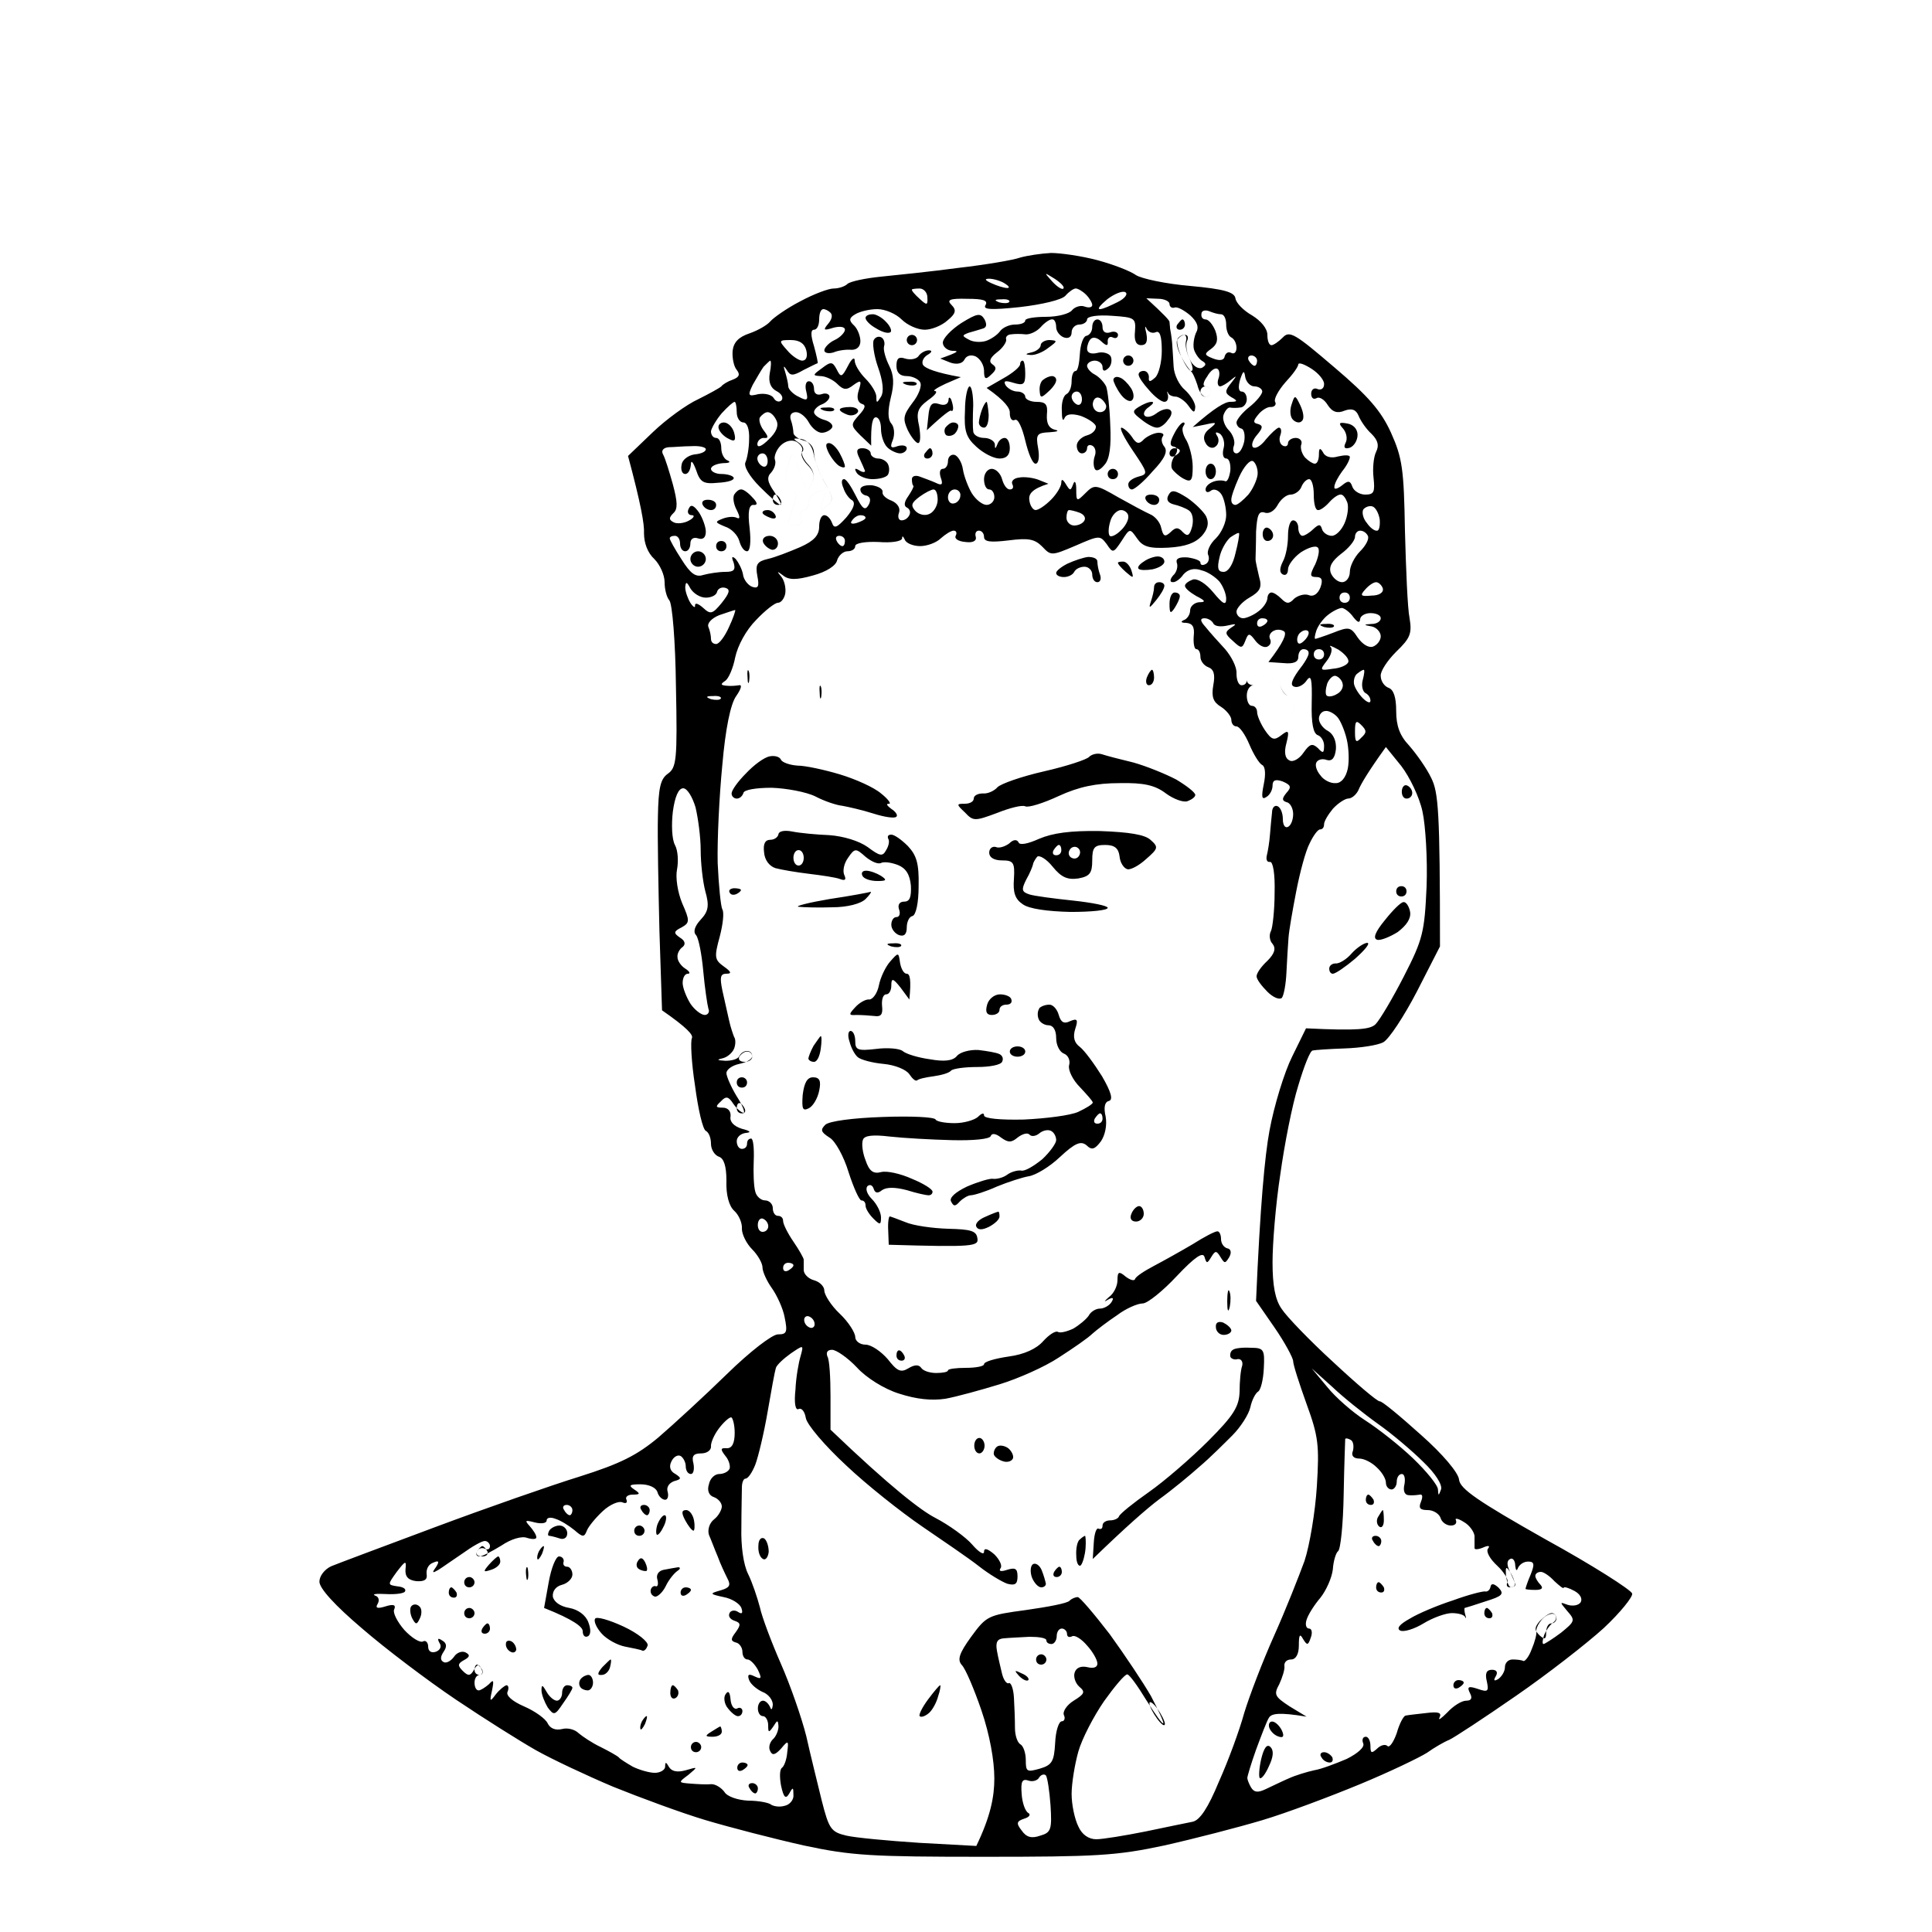<svg version="1.2" xmlns="http://www.w3.org/2000/svg" viewBox="0 0 375 375" width="375" height="375">
	<title>svg</title>
	<style>
		.s0 { fill: #000000 } 
	</style>
	<path id="Color Fill 1" fill-rule="evenodd" class="s0" d="m198 50c-1.4 0.5-6.8 1.4-12 2-5.2 0.7-12 1.4-15 1.7-3 0.3-5.9 0.9-6.5 1.4-0.5 0.5-1.7 0.9-2.7 0.9-1 0-3.9 1.1-6.5 2.5-2.7 1.4-5.2 3.2-5.8 3.9-0.6 0.7-2.3 1.7-4 2.3-2.1 0.7-3.1 1.7-3.3 3.4-0.1 1.3 0.2 3 0.8 3.7 0.7 0.9 0.5 1.4-0.8 1.9-0.9 0.3-1.9 0.9-2.2 1.3-0.3 0.3-2.3 1.4-4.5 2.5-2.2 1-6.2 3.9-8.8 6.4l-4.8 4.6c2.5 9.3 3.2 13.3 3.1 15 0 1.9 0.7 3.8 2 5 1.1 1.1 2 3.1 2 4.5 0 1.4 0.4 2.9 0.9 3.5 0.6 0.6 1.2 8.1 1.3 16.7 0.3 14.4 0.1 15.8-1.6 17-1.4 1-1.8 2.7-1.9 8.3-0.1 3.8 0.1 13.9 0.3 22.3l0.5 15.3c4.9 3.4 6.1 4.8 5.8 5.4-0.3 0.6-0.1 4.7 0.6 9.2 0.6 4.6 1.5 8.5 2.1 8.8 0.6 0.3 1 1.4 1 2.5 0 1.1 0.7 2.2 1.5 2.5 1 0.3 1.5 1.8 1.5 4.7-0.1 2.7 0.5 4.9 1.5 5.8 0.9 0.8 1.6 2.4 1.5 3.5 0 1.1 0.9 2.9 2 4 1.1 1.1 2 2.7 2 3.5 0 0.8 0.8 2.6 1.8 4 1 1.4 2.2 4 2.5 5.7 0.6 2.9 0.4 3.3-1.3 3.3-1.1 0-5.4 3.3-9.9 7.7-4.4 4.3-10.4 9.8-13.3 12.3-4.2 3.5-7.4 5.1-15.3 7.6-5.5 1.7-18.1 6.1-28 9.8-9.9 3.7-19 7.1-20.2 7.6-1.3 0.6-2.3 1.9-2.3 3 0 1.3 3 4.6 8.3 9.1 4.5 3.9 12.7 10.1 18.2 13.8 5.5 3.7 12.5 8.1 15.5 9.8 3 1.7 9.8 4.9 15 7.1 5.2 2.1 13.3 5.1 18 6.5 4.7 1.4 13.2 3.6 19 4.9 9.3 2 13.3 2.2 35 2.2 21.7 0 25.7-0.2 35-2.2 5.8-1.3 14.3-3.5 19-4.9 4.7-1.4 13.2-4.6 19-7 5.8-2.4 11.6-5.2 13-6.1 1.4-1 3.3-2.1 4.3-2.5 0.9-0.4 6.7-4.2 12.9-8.5 6.1-4.2 13.8-10.2 17.1-13.2 3.2-3 5.7-6.1 5.5-6.7-0.2-0.7-7.7-5.5-16.8-10.5-13.1-7.4-16.6-9.8-16.8-11.6-0.1-1.3-3.1-4.9-7.4-8.7-4-3.6-7.6-6.6-8-6.5-0.5 0-4.5-3.4-9-7.6-4.6-4.2-9.1-8.9-10-10.3-1.3-1.8-1.8-4.6-1.8-9.1 0-3.6 0.6-11.2 1.5-17 0.8-5.8 2.3-13.5 3.5-17.3 1.1-3.7 2.3-6.8 2.8-6.8 0.4-0.1 3.2-0.3 6.2-0.4 3-0.1 6.4-0.6 7.5-1.2 1.1-0.6 4-5 6.5-9.8l4.5-8.8c0-26.3-0.3-29.9-1.7-32.7-0.9-1.9-2.9-4.7-4.3-6.3-1.8-1.9-2.5-3.8-2.5-6.7q0-4-1.5-4.5c-0.8-0.3-1.5-1.3-1.5-2.3-0.1-0.9 1.3-3 3-4.7 2.7-2.6 3.1-3.5 2.6-6.5-0.4-1.9-0.7-9.6-0.9-17-0.2-11.9-0.5-14.1-2.7-19-1.9-4.2-4.4-7.1-11-12.7-7.6-6.5-8.7-7.2-10-5.8-0.8 0.8-1.8 1.5-2.2 1.5-0.5 0-0.8-0.9-0.8-2 0-1.2-1.2-2.7-3-3.8-1.6-0.9-3.1-2.4-3.2-3.3-0.2-1.2-2.2-1.8-8.8-2.4-4.7-0.4-9.4-1.4-10.5-2.1-1.1-0.8-4.5-2.1-7.5-2.9-3-0.8-7.1-1.4-9-1.4-1.9 0.1-4.6 0.5-6 0.9zm6.2 4.6c1 1.1 2 1.7 2.2 1.4 0.3-0.3-0.5-1.1-1.7-1.9-2.1-1.3-2.1-1.3-0.5 0.5zm-11.7 0.4c1.1 0.5 2.4 0.9 3 0.9 0.6 0 0.3-0.4-0.5-0.9-0.8-0.5-2.2-0.9-3-0.9q-1.5 0 0.5 0.9zm-15.5 1.2c-0.1 0.2 0.6 1 1.5 1.8 1.4 1.3 1.6 1.3 1.5-0.3 0-0.9-0.7-1.7-1.5-1.7-0.8 0-1.5 0.1-1.5 0.2zm29.8 1.2c-0.7 0.8-4.5 1.7-8.8 2.2-5.7 0.6-7.3 0.5-6.7-0.4 0.5-0.9-0.5-1.2-3.5-1.2-3.5-0.1-4.1 0.2-3.1 1.2 1 1 0.8 1.7-0.8 3-1.1 1-3.1 1.8-4.4 1.8-1.4 0-3.4-0.9-4.5-2-1.1-1.1-3.2-2-4.7-2-1.6 0-3.5 0.5-4.3 1-1.2 0.7-1.3 1.2-0.2 2.2 0.7 0.7 1.2 2.1 1.2 3 0 1.1-0.7 1.7-1.7 1.7-1-0.1-2.6 0.1-3.5 0.5-1 0.3-1.8 0.1-1.8-0.4 0-0.5 0.9-1.5 2-2 1.1-0.5 2-1.5 2-2 0-0.6-1-0.7-2.2-0.4-1.9 0.6-2.1 0.5-1.1-0.7 0.7-0.8 1-1.7 0.5-2.2-0.4-0.4-1-0.7-1.4-0.7-0.5 0-0.8 0.9-0.8 2 0 1.1-0.4 2-1 2q-1 0 0 3.2c0.5 1.8 0.8 3.3 0.7 3.3-0.1 0-1.3 0.6-2.7 1.3-2.1 1.2-2.6 1.2-3.3 0q-0.9-1.4-0.3 0.4c0.3 1 0.6 2.3 0.6 2.8 0 0.5 0.9 1.5 2 2 1.7 0.9 1.9 0.7 1.5-1-0.3-1.1-0.1-2 0.5-2 0.6 0 1 0.7 1 1.5 0 0.9 0.6 1.3 1.5 1 0.8-0.3 1.5 0 1.5 0.5 0 0.5-0.7 1.2-1.5 1.5-0.8 0.3-1.5 1-1.5 1.5 0 0.5 0.9 1.2 2 1.5 1.1 0.3 1.8 1 1.5 1.5-0.3 0.5-1.2 1-2 1-0.8 0-1.9-0.9-2.5-2-0.6-1.1-1.7-2-2.5-2-0.9 0-1.3 0.6-1 1.5 0.3 0.8 0.5 2 0.5 2.5 0 0.5 0.9 1.2 2 1.5 1.2 0.3 2 1.3 2 2.5 0 1.1 0.9 3.6 2 5.5 1.8 3.1 1.8 3.6 0.5 4.7-1.3 1.1-1.4 1-0.8-1 0.7-2 0.5-2.3-0.9-1.8-1 0.3-1.8 1.3-1.8 2.1 0 0.8-0.4 1.5-1 1.5-0.6 0-0.8 0.7-0.5 1.5 0.3 0.9-0.1 1.5-1 1.5-0.8 0-1.5-0.2-1.5-0.5 0-0.3 0.5-1.7 1-3.3 0.8-2.1 0.7-2.9-0.5-3.7-1.1-0.8-1.3-1.7-0.6-4 0.8-2.7 0.9-2.8 1.6-1 0.3 1.1 1 2.9 1.5 4 0.7 1.9 0.9 1.9 1.6 0.2 0.6-1.1 0.4-2.3-0.7-3.5-0.9-0.9-1.5-2.2-1.2-2.7 0.2-0.5-0.3-1.3-1.2-1.8-0.9-0.4-2.1-0.1-3 0.8-0.8 0.8-1.3 2.1-1.1 2.7 0.3 0.7-0.1 1.8-0.7 2.5-0.9 0.9-0.8 1.8 0.6 3.8 0.9 1.4 1.5 2.5 1.2 2.5-0.3 0-2.1-1.6-4-3.5-2-2-3.2-4-2.8-4.8 0.3-0.6 0.7-2.7 0.7-4.4 0.1-2-0.4-3.3-1.1-3.3-0.7 0-1.3-0.9-1.3-2 0-1.1-0.2-2-0.4-2-0.3 0-1.4 1-2.5 2.2-1.1 1.3-2 2.9-2.1 3.5 0 0.7 0.4 1.3 1 1.3 0.6 0 1 0.9 1 2 0 1.1 0.6 2.2 1.3 2.4 0.6 0.3 0.2 0.5-1 0.5-1.3 0.1-2.3 0.6-2.3 1.1 0 0.5 0.9 1 2 1 1.1 0 2.2 0.3 2.4 0.7 0.2 0.5-1.1 0.9-3 1-2.9 0.3-3.5-0.1-4.3-2.5-0.6-1.6-1-2-1-1-0.1 1-0.5 1.8-1.1 1.8-0.6 0-0.9-0.8-0.7-1.8 0.1-0.9 1.2-1.8 2.5-2 1.2-0.1 2.2-0.5 2.2-1 0-0.4-1.2-0.7-2.8-0.6-1.5 0-3.5 0.2-4.4 0.2-1.1 0.1-1.5 0.7-1.1 1.4 0.4 0.7 1.2 3.3 1.9 5.8 0.9 3.4 1 4.8 0.1 5.6-0.9 0.9-0.9 1.3 0.1 1.8 0.6 0.3 2 0.2 3-0.4 0.9-0.5 1.1-1 0.5-1-0.7 0-1-0.6-0.6-1.3 0.4-0.9 1-0.6 2 0.8 0.7 1.1 1.3 2.8 1.3 3.7 0 1.2-0.6 1.6-1.5 1.3-0.9-0.3-1.5 0.1-1.5 1 0 0.8-0.4 1.5-1 1.5-0.6 0-1-0.7-1-1.5 0-0.8-0.4-1.5-1-1.5-0.6 0-1 0.2-1 0.5 0 0.3 1 2.1 2.3 4.1 1.7 2.7 2.7 3.5 4.2 3 1.1-0.3 3-0.6 4.3-0.6 1.7 0 2-0.4 1.6-1.8q-0.7-1.7 0.4-0.7c0.5 0.6 1.2 1.9 1.4 2.9 0.1 1.1 1 2.2 1.8 2.5 1.2 0.4 1.4-0.1 1-2.1-0.4-2.2-0.1-2.8 2-3.3 1.4-0.3 4.2-1.4 6.3-2.3 2.7-1.2 3.7-2.3 3.7-4 0-1.2 0.4-2.2 1-2.2 0.6 0 1.2 0.7 1.5 1.5 0.4 1.2 1 0.9 2.8-1.1 1.4-1.7 1.8-2.8 1.1-3.3-0.6-0.3-1.4-1.4-1.7-2.4-0.4-0.9-0.4-1.7 0.1-1.7 0.4-0.1 1.4 1.4 2.3 3.2 1.3 2.6 1.8 3 2.5 1.8 0.5-0.9 0.3-1.6-0.4-1.8-0.7-0.1-1.2-0.6-1.2-1.2 0-0.6 1-0.9 2.3-0.8 1.2 0.2 2.1 0.7 2 1.3-0.1 0.6 0.7 1.3 1.8 1.7 1.1 0.5 1.7 1.4 1.4 2.3-0.3 0.8-0.1 1.5 0.5 1.5 0.6 0 1.2-0.4 1.5-1 0.3-0.6 0.1-1.2-0.5-1.5-0.6-0.3-0.5-1.1 0.3-2.2 0.6-0.9 1.1-1.8 1-2-0.2-0.1-0.3-0.7-0.3-1.3 0-0.6 0.7-0.8 1.5-0.5 0.8 0.3 2.2 0.8 3.1 1.2 1.2 0.6 1.5 0.4 1-1-0.3-0.9-0.2-1.7 0.4-1.7 0.6 0 1-0.7 1-1.5 0-0.8 0.6-1.4 1.3-1.2 0.6 0.2 1.4 1.4 1.6 2.8 0.2 1.3 1 3.4 1.7 4.6 0.8 1.3 2.1 2.3 2.9 2.3 0.8 0 1.5-0.7 1.5-1.5 0-0.8-0.4-1.5-1-1.5-0.6 0-1-0.9-1-2 0-1.1 0.7-2 1.5-2 0.8 0 1.7 0.9 2 2 0.3 1.1 0.9 2 1.5 2 0.6 0 0.8-0.4 0.5-1-0.3-0.6 0.3-1.2 1.3-1.3 0.9-0.2 2.6 0 3.7 0.4l2 0.8c-3.2 1-3.9 2-3.7 3.2 0.1 1 0.7 1.9 1.2 1.9 0.6 0 1.9-0.9 3-2 1.1-1.1 2-2.6 2-3.3q0-1.2 0.9 0.3c0.8 1.3 0.9 1.3 1.4 0 0.3-0.9 0.6-0.4 0.6 1 0 2.4 0.1 2.4 1.8 0.7 1.7-1.7 2-1.7 6.3 0.8 2.5 1.4 5.3 2.9 6.2 3.3 1 0.4 2 1.6 2.2 2.7 0.4 1.6 0.7 1.8 1.8 0.8 1-1 1.5-1 2.4 0 0.9 0.9 1.3 0.7 1.8-1.1 0.3-1.3 0.1-2.6-0.6-3.1-0.7-0.5-2.1-1-3-1.2-1.1-0.3-1.5-0.9-1-1.8 0.6-1.1 1.2-1 3.6 0.5 1.6 1.1 3.2 2.7 3.7 3.6 0.6 1.3 0.4 2.4-0.8 3.8-1.3 1.4-3.2 2.1-6.5 2.3-3.8 0.2-5-0.2-6.1-1.8-1.4-2-1.4-2-3 0.5-1.6 2.4-1.7 2.4-2.9 0.6-1.3-1.7-1.4-1.7-6 0.3-4.7 2-4.8 2-6.5 0.2-1.5-1.5-2.7-1.7-6.6-1.2-3.4 0.4-4.7 0.3-4.7-0.7 0-0.6-0.4-1.2-1-1.2-0.6 0-0.8 0.6-0.6 1.2 0.2 0.8-0.6 1.2-2 1-1.3-0.1-2.2-0.6-1.9-1.2 0.3-0.6 0.1-1-0.4-1-0.5 0-1.6 0.7-2.5 1.5-0.8 0.8-2.6 1.5-4 1.5-1.4 0-2.8-0.6-3-1.3-0.3-0.6-0.5-0.8-0.5-0.2-0.1 0.6-2.1 0.9-4.6 0.7-2.5-0.1-4.5 0.2-4.5 0.8 0 0.6-0.7 1-1.5 1-0.8 0-1.7 0.8-2 1.7-0.2 1.1-2.1 2.3-4.7 3-3.2 0.9-4.7 0.9-5.8 0-1.2-0.9-1.3-0.9-0.3 0.3 0.6 0.8 0.9 2.3 0.7 3.3-0.2 0.9-0.8 1.7-1.4 1.7-0.6 0-2.5 1.5-4.2 3.3-2 2-3.6 5-4.1 7.3-0.4 2.1-1.3 4.2-2 4.6-0.9 0.6-0.8 0.8 0.3 0.9 0.8 0.1 1.9 0 2.5-0.1 0.6-0.1 0.3 0.8-0.6 2.1-1.1 1.5-2.1 6.4-2.7 13.4-0.6 6.1-1 14.6-0.9 19 0.2 4.4 0.6 8.4 0.9 9 0.4 0.6 0.1 3-0.5 5.3-1.1 4-1 4.5 0.8 5.8 1.4 1 1.6 1.4 0.5 1.4-1.2 0-1.3 0.7-0.8 3.2 0.4 1.8 1 4.4 1.3 5.8 0.3 1.4 0.8 2.8 1 3.3 0.3 0.4 0.3 1.4 0 2.2-0.3 0.8-1.3 1.7-2.2 1.9-1.3 0.3-1.1 0.4 0.5 0.5 1.2 0 2.4-0.3 2.7-0.9 0.3-0.6 0.9-1 1.5-1 0.6 0 1 0.4 1 1 0 0.6-1.1 1.2-2.5 1.5-1.4 0.3-2.5 1.1-2.5 1.8 0 0.6 0.9 2.7 2 4.5 1.1 1.7 1.7 3.2 1.3 3.2-0.5-0.1-1.3-0.8-2-1.8-0.9-1.4-1.4-1.5-2.4-0.4-1.1 1-1 1.2 0.4 1.2 1 0 1.6 0.7 1.5 1.7-0.2 1 0.6 1.9 2.2 2.4 1.6 0.4 1.9 0.7 0.8 0.8-1 0.1-1.8 0.8-1.8 1.6 0 0.8 0.4 1.5 1 1.5 0.6 0 1-0.4 1-1 0-0.6 0.3-1 0.8-1 0.4 0 0.6 1.9 0.5 4.3-0.1 2.3 0 5 0.3 6 0.2 0.9 1.1 1.7 1.9 1.7 0.8 0 1.5 0.7 1.5 1.5 0 0.8 0.4 1.5 1 1.5 0.6 0 1 0.4 1 1 0 0.6 0.9 2.4 2 4 1.1 1.6 2 3.2 2 3.5 0 0.3 0 1.2 0 2 0 0.8 0.9 1.7 2 2 1.1 0.3 2 1.2 2 2 0 0.8 1.3 2.9 3 4.5 1.7 1.6 3 3.7 3 4.5 0 0.8 0.9 1.5 2 1.5 1.1 0 3 1.3 4.3 2.8 1.8 2.3 2.5 2.7 4 1.8q1.8-1.1 2.5-0.1c0.4 0.6 1.7 1 2.9 1 1.3 0 2.3-0.2 2.3-0.5 0-0.3 1.6-0.5 3.5-0.5 1.9 0 3.5-0.3 3.5-0.7 0-0.5 2.1-1.1 4.8-1.5 3-0.4 5.4-1.5 6.7-3 1.1-1.2 2.3-2 2.8-1.8 0.4 0.3 1.7 0 3-0.6 1.2-0.7 2.5-1.8 3-2.5 0.4-0.8 1.4-1.4 2.2-1.4 0.8 0 1.8-0.6 2.2-1.2 0.6-0.9 0.3-1.1-0.7-0.5-0.8 0.5-0.7 0.3 0.2-0.5 1-0.7 1.7-2.2 1.7-3.3 0-1.7 0.3-1.8 1.6-0.7 0.8 0.6 1.6 0.9 1.8 0.5 0.1-0.5 1.8-1.6 3.7-2.6 1.9-1 5.3-2.9 7.5-4.2 2.2-1.4 4.3-2.5 4.8-2.5 0.4 0 0.7 0.7 0.7 1.5 0 0.8 0.5 1.6 1.2 1.8 0.7 0.1 0.9 0.8 0.4 1.7-0.8 1.3-0.9 1.3-1.7 0-0.8-1.3-1-1.3-1.8 0-0.8 1.3-0.9 1.3-1.3 0-0.3-1.1-1.9 0-5.4 3.7-2.7 2.9-5.7 5.3-6.6 5.3-1 0-3.3 1-5 2.3-1.8 1.2-3.9 2.8-4.8 3.6-0.8 0.8-3.7 2.8-6.5 4.6-2.7 1.8-7.9 4.1-11.5 5.2-3.6 1.1-8.3 2.4-10.5 2.8-2.7 0.4-5.6 0.1-9-1-2.9-0.9-6.4-3.1-8.2-5.1-1.8-1.9-4-3.4-4.8-3.4-0.9 0-1.2 0.5-0.9 1.3 0.4 0.6 0.6 4.1 0.6 7.7v6.5c11.8 11.3 17.6 15.7 20.3 17.1 2.7 1.4 6 3.8 7.2 5.2 1.3 1.5 2.3 2.1 2.3 1.4q0-1.2 2 0.5c1 1 1.6 2.2 1.2 2.7-0.4 0.6 0.1 0.7 1.3 0.3 1.6-0.5 2-0.2 2 1.3 0 1.5-0.5 1.8-2 1.4-1.1-0.4-3.6-1.9-5.5-3.4-1.9-1.5-6.9-4.9-11-7.7-4.1-2.8-10.8-8.1-14.8-11.9-4.1-3.8-7.6-7.9-7.8-9.2-0.2-1.2-0.8-2-1.4-1.7-0.6 0.3-0.9-1.1-0.6-3.8 0.1-2.3 0.6-5.2 1-6.5 0.6-2.2 0.6-2.2-1.9-0.5-1.4 1-2.7 2.2-2.9 2.8-0.2 0.6-0.9 4.4-1.6 8.5-0.7 4.1-1.8 8.7-2.4 10.3-0.6 1.5-1.4 2.7-1.9 2.7-0.4 0-0.7 0.8-0.7 1.7 0 1-0.1 4.5-0.1 7.8-0.1 3.6 0.4 7.2 1.3 9 0.8 1.6 1.8 4.6 2.3 6.5 0.4 1.9 2.3 6.9 4.1 11 1.8 4.1 4 10.4 4.9 14 0.8 3.6 2.2 9.2 3 12.5 1.4 5.5 1.8 6.1 4.8 6.8 1.7 0.4 8.1 1 14.2 1.4l11 0.6c2.8-5.8 3.5-9.6 3.5-13.1 0-3.5-0.9-8.5-2.5-13.2-1.4-4.1-3.1-8.1-3.8-8.8-0.9-1-0.6-2.2 1.8-5.5 3-4.1 3.3-4.2 10.7-5.2 4.2-0.6 8-1.3 8.4-1.8 0.4-0.4 1.1-0.7 1.6-0.7 0.4 0 3.2 3.3 6.2 7.2 2.9 4 6.5 9.4 8 12 1.4 2.7 2.5 5 2.4 5.3-0.2 0.2-1.6-1.8-3.3-4.5-1.7-2.8-3.3-5-3.7-5-0.5 0-2.5 2.4-4.5 5.2-2 2.9-4.3 7.3-5 9.8-0.7 2.5-1.3 6.2-1.3 8.2 0 2.1 0.6 4.9 1.3 6.3 0.7 1.6 2 2.5 3.5 2.5 1.2 0 5.5-0.7 9.5-1.5 3.9-0.8 8.1-1.7 9.2-1.9 1.4-0.3 3-2.7 5.1-7.8 1.8-4 4-10 4.9-13.3 1-3.3 3.6-10.1 5.8-15 2.2-4.9 4.8-11.5 5.9-14.5 1-3 2.1-9.6 2.4-14.5 0.5-8 0.3-9.7-2-16-1.4-3.9-2.6-7.6-2.6-8.3 0-0.6-1.6-3.6-3.6-6.5l-3.6-5.2c0.8-18.6 1.7-28.1 2.6-33 0.9-4.9 2.9-11.4 4.4-14.4l2.7-5.5c10.1 0.5 12.5 0.2 13.5-0.8 0.8-0.8 3.3-5 5.5-9.3 3.7-7.2 4-8.6 4.4-17.4 0.2-5.3-0.2-11.9-0.8-14.6-0.6-2.8-2.5-6.7-4.1-8.8l-3-3.7c-3.6 5-4.9 7.3-5.3 8.3-0.4 0.9-1.3 1.7-2 1.7-0.6 0-2 0.9-3 2-0.9 1.1-1.7 2.4-1.7 3 0 0.6-0.3 1-0.8 1-0.4 0-1.3 1.2-2 2.7-0.8 1.5-1.9 5.7-2.6 9.3-0.7 3.6-1.4 7.6-1.5 9-0.1 1.4-0.3 4.4-0.4 6.7-0.1 2.3-0.5 4.5-0.9 5-0.5 0.4-1.7-0.1-2.8-1.2-1.1-1.1-2.1-2.4-2.1-3 0-0.6 0.9-1.9 2.1-3 1.4-1.4 1.7-2.4 1-3.3-0.6-0.6-0.7-1.8-0.3-2.5 0.3-0.6 0.7-4 0.7-7.4 0.1-3.6-0.3-6.1-0.9-6-0.6 0.1-0.8-0.5-0.6-1.3 0.2-0.8 0.5-2.6 0.6-4 0.1-1.4 0.3-3.3 0.4-4.3 0-0.9 0.5-1.5 1.1-1.2 0.6 0.3 1 1.4 1 2.5 0 1.1 0.4 1.8 1 1.5 0.6-0.3 1-1.4 1-2.5 0-1.1-0.6-2.2-1.3-2.3-0.9-0.3-0.9-0.7 0-1.8 1-1.1 0.9-1.5-0.7-2.2-1.4-0.5-2-0.3-2 0.8 0 0.8-0.5 1.8-1.2 2.2-0.9 0.6-1 0-0.5-2.5 0.4-1.9 0.3-3.4-0.3-3.7-0.6-0.3-1.7-2.1-2.5-4-0.8-1.9-1.9-3.5-2.5-3.5-0.6 0-1-0.6-1-1.3 0-0.6-0.9-1.8-2-2.5-1.5-0.9-1.9-1.9-1.5-4.2 0.4-2.1 0.1-3.1-1-3.5-0.8-0.3-1.5-1.2-1.5-2 0-0.8-0.3-1.5-0.8-1.5-0.4 0-0.6-1.2-0.5-2.5 0.2-1.8-0.2-2.5-1.5-2.6-0.9 0-1.1-0.2-0.5-0.5 0.7-0.2 1.3-1.1 1.3-1.9 0-0.8 0.8-1.5 1.7-1.6 1.4 0 1.3-0.3-0.5-1.2-1.2-0.7-2.2-1.5-2.2-2 0-0.4 0.7-0.9 1.5-1.2 0.9-0.3 2.6 0.8 4 2.5 1.9 2.3 2.5 2.6 2.5 1.2 0-0.9-0.6-2.4-1.3-3.3-0.7-0.8-2.2-1.9-3.5-2.2-1.4-0.5-2.6-0.2-3.5 0.8-0.6 0.9-1.6 1.6-2.1 1.5-0.6 0-0.5-0.6 0.1-1.3 0.7-0.6 1-1.8 0.7-2.5-0.2-0.8 0.5-1.1 2.1-1 1.4 0.2 2.5 0.6 2.5 1 0 0.5 0.4 0.6 1 0.3 0.6-0.3 0.8-1.1 0.5-1.8-0.3-0.6 0.3-2.1 1.5-3.2 1.1-1.1 2-3.1 2-4.5 0-1.4-0.4-3.2-0.9-4-0.5-0.8-1.4-1.2-2-0.8-0.6 0.5-1.1 0.4-1.1-0.2 0-0.6 0.7-1.2 1.5-1.5 0.8-0.3 1.8-0.3 2.3-0.1 0.4 0.2 0.8-0.7 1-2 0.1-1.3-0.2-2.4-0.8-2.4-0.6 0-0.8-0.9-0.5-2 0.3-1.1-0.1-2.3-0.7-2.8q-1.3-0.7-0.5 0.5c0.4 0.7 0.2 1.6-0.4 2-0.6 0.5-1.5 0.1-1.9-0.7-0.6-1-0.3-2 0.8-2.8 1.5-1.2 1.4-1.3-0.8-0.8l-2.5 0.5c4.3-3.8 6.3-4.9 7.3-4.9 1.4 0 1.5-0.2 0.2-0.9-1.3-0.8-1.3-1.2 0-2.8 1.1-1.4 1.1-1.5 0-0.6-0.8 0.7-1.8 1.3-2.2 1.3-0.4 0-0.6-0.7-0.3-1.5 0.3-0.8 0.2-1.7-0.2-1.9-0.5-0.3-1.4 0.4-2 1.5-0.8 1.1-0.9 1.9-0.3 1.9 0.6 0 1 0.5 1 1 0 0.5-0.4 1-1 1-0.6 0-1.3-1-1.6-2.3-0.4-1.2-0.9-2.4-1.3-2.7-0.3-0.3-1.2-1.5-1.8-2.8-0.7-1.2-1.1-2.7-0.8-3.2 0.3-0.5 0.9-1 1.5-1 0.6 0 0.7 0.6 0.4 1.2-0.3 0.7-0.1 2.3 0.5 3.5 0.6 1.3 1.6 2 2.4 1.7 0.8-0.5 0.9-0.8 0.1-1.3-0.6-0.3-1.3-1.3-1.6-2.1-0.3-0.8-0.1-2.3 0.3-3.3 0.7-1.2 0.3-2.2-1.1-3.5-1.2-1-2.5-1.7-3-1.5-0.6 0.2-1-0.2-1-0.7 0-0.5-1-1-2.2-1l-2.3-0.1c3.5 3.2 4.5 4.3 4.5 4.6 0 0.3 0.1 0.8 0.1 1.2 0.1 0.5 0.3 1.7 0.4 2.8 0.1 1.1 0.2 3.2 0.3 4.7 0.1 1.6 1.1 3.6 2.2 4.5 1.1 1 2 2.5 2 3.3-0.1 1.2-0.3 1.2-1.3-0.2-0.7-1-1.8-1.7-2.4-1.8-0.7 0-1.5-0.3-1.6-0.8-0.2-0.4-0.2-0.1 0 0.5 0.1 0.7-0.1 1.3-0.7 1.3-0.6 0-1.9-1-3-2.3-1.1-1.2-2-2.5-2-3 0-0.4 0.4-0.7 1-0.7 0.6 0 1 0.6 1 1.2-0.1 1 0.2 1 1.2 0.1 0.7-0.6 1.3-3 1.3-5.2 0-2.9-0.4-4-1.2-3.6-0.7 0.3-1.5-0.1-1.8-0.8-0.3-0.6-0.3-0.2 0 1 0.3 1.6 0 2.3-1 2.3-1 0-1.4-0.9-1.2-2.7 0.2-2.6-0.1-2.7-4.5-3-2.7-0.2-4.8 0.1-4.8 0.7 0 0.5-0.7 1-1.5 1-0.8 0-1.5 0.7-1.5 1.5 0 0.9-0.6 1.3-1.5 1-0.8-0.3-1.5-1.2-1.5-2 0-0.8-0.3-1.5-0.7-1.5-0.5-0.1-1.5 0.6-2.3 1.5-0.8 0.9-2.2 1.5-3 1.4-0.8-0.1-2.1-0.1-2.7 0-0.7 0-1.2 0.5-1 1 0.1 0.5-0.7 1.7-1.8 2.5-1.4 1.1-1.6 1.8-0.9 2.3 0.9 0.6 0.8 1.1-0.2 2-1.1 1.1-1.4 0.9-1.4-0.7 0-1.1-0.7-2.3-1.6-2.8-0.9-0.4-1.8-0.2-2.2 0.6-0.4 0.8-1.5 1-2.7 0.6l-2-0.8c3.7-1.3 3.7-1.5 2.3-1.5-1-0.1-1.8-0.8-1.8-1.6 0-0.8 1.6-2.5 3.6-3.8 3.1-1.9 3.7-2 4.5-0.7 0.5 1 0.4 1.6-0.4 1.8-0.7 0.2-1.9 0.6-2.7 0.8-1.3 0.5-1.3 0.6 0 1.3 0.8 0.5 2.3 0.6 3.3 0.3 1-0.3 2.3-1.2 2.8-1.9 0.5-0.7 1.8-1.3 2.9-1.3 1.1 0 2-0.3 2-0.8 0-0.4 1.8-0.7 4.1-0.7 2.2 0 4.5-0.6 5-1.3 0.5-0.6 1.6-1 2.4-0.7 0.8 0.3 1.5 0.2 1.5-0.3 0-0.4-0.5-1.3-1.2-2-0.7-0.7-1.6-1.2-2-1.2-0.4 0-1.3 0.6-2 1.4zm8.1 0.7c-1.3 1.1-2 1.9-1.4 1.9 0.6 0 2.1-0.7 3.5-1.4 1.4-0.7 2-1.6 1.4-1.9-0.6-0.3-2.2 0.4-3.5 1.4zm-20.9 0.6c0.8 0.2 1.7 0.2 1.9-0.1 0.2-0.3-0.4-0.6-1.5-0.5-1.4 0-1.5 0.2-0.4 0.6zm39.2 2.2c-0.1 0.6 0.2 1.1 0.8 1.1 0.6 0 1.4 1 1.9 2.2 0.6 1.7 0.4 2.6-0.8 3.5-1.4 1-1.4 1.2 0.4 1.9 1.3 0.5 2.1 0.3 2.2-0.4 0.2-0.7 0.7-1 1.3-0.7 0.6 0.3 1-0.2 1-1 0-0.8-0.4-1.7-1-2-0.6-0.3-1-1.4-1-2.5 0-1.1-0.4-2-1-2-0.6 0-1.6-0.3-2.3-0.6-0.8-0.3-1.5-0.1-1.5 0.5zm-65.2 0.8c0 0.5 0.9 1.4 2 2 1.1 0.7 2.3 1.1 2.8 0.8 0.4-0.2 0-1.2-0.8-2-0.8-0.9-2.1-1.6-2.7-1.5-0.7 0-1.3 0.3-1.3 0.7zm44 1.8c0 0.8-0.5 1.6-1.2 1.7-0.6 0.2-1.1 1.8-1.2 3.5-0.1 1.8-0.4 3.3-0.8 3.3-0.5 0-0.8 0.9-0.8 2 0 1.1-0.4 2.2-1 2.5-0.6 0.3-1 1.7-0.9 3.2 0 1.6 0.2 2.2 0.5 1.5 0.3-0.8 1.3-1 3.1-0.5 1.4 0.5 2.8 1.4 3 2 0.1 0.7-0.6 1.5-1.7 1.8-1.1 0.3-2 1.2-2 2 0 0.8 0.4 1.5 1 1.5 0.6 0 1-0.5 1-1 0-0.5 0.4-0.8 1-0.5 0.6 0.3 0.8 1.2 0.5 2-0.3 0.8-0.3 2 0 2.5 0.3 0.6 1.1 0.2 1.9-0.8 1-1.1 1.3-3.7 1.1-7.7-0.1-3.3-0.5-6.7-0.8-7.5-0.4-0.8-1.3-1.8-2.2-2.3-0.8-0.4-1.5-1.2-1.5-1.7 0-0.5 0.7-1 1.5-1 0.8 0 1.5 0.6 1.5 1.2q0 1.3 1.1 0.3c0.6-0.5 0.8-1.6 0.5-2.3-0.3-0.6-1.5-1-2.6-0.7-1.2 0.3-2 0-2-0.8 0-0.6 0.3-1.5 0.7-1.9 0.5-0.5 1.4-0.2 2.1 0.5 1 0.9 1.3 0.9 1.2-0.1 0-0.6 0.4-1 1-0.7 0.6 0.3 1 0 1-0.5 0-0.5-0.7-0.8-1.5-0.5-0.9 0.3-1.5-0.1-1.5-1 0-0.8-0.4-1.5-1-1.5-0.6 0-1 0.7-1 1.5zm16.5-0.5c-0.3 0.5-0.1 1 0.5 1 0.6 0 1-0.5 1-1 0-0.5-0.2-1-0.5-1-0.2 0-0.6 0.5-1 1zm-58.9 3c-0.3 0.5 0 2.9 0.8 5.2 1 2.8 1.2 4.8 0.6 5.8-0.8 1.3-0.9 1.3-0.9 0 0-0.8-1-2.4-2.1-3.5-1.1-1.1-2.1-2.7-2.1-3.5 0-0.8-0.6-0.4-1.3 1-1.2 2.3-1.4 2.3-2.2 0.7-0.8-1.5-1.1-1.6-2.9-0.2-1.8 1.3-1.8 1.4-0.2 1.5 0.9 0 2.4 0.7 3.2 1.5 1.2 1.2 1.8 1.3 3.2 0.2 1.4-1 1.6-0.9 1 1-0.5 1.5-0.2 2.4 0.6 2.7 0.8 0.2 0.7 0.8-0.6 2.2-1.6 1.8-1.6 2 0.3 3.9l2.1 2c-0.1-4.3 0.3-5.5 0.9-5.5 0.6 0 1 1 1 2.2 0 1.3 0.5 2.9 1.2 3.6 0.7 0.7 1.9 1.2 2.5 1.2 0.7 0 1.3-0.5 1.3-1 0-0.5-0.8-0.7-1.8-0.4-1.3 0.5-1.5 0.2-0.9-1.2 0.4-1.1 0.3-2.5-0.3-3.2-0.7-0.8-0.7-2.5-0.1-5 0.7-2.7 0.6-4.4-0.3-6.2-0.7-1.4-1.2-3.1-1-3.8 0.2-0.6 0-1.4-0.5-1.7-0.5-0.3-1.2-0.1-1.5 0.5zm6.4 0c0 0.5 0.4 1 1 1 0.6 0 1-0.5 1-1 0-0.5-0.4-1-1-1-0.6 0-1 0.5-1 1zm52.6-0.3c-0.3 0.5 0 2 0.7 3.5 0.7 1.6 1.5 2.8 1.9 2.8 0.5 0 0.3-1-0.3-2.3-0.6-1.2-0.9-2.8-0.7-3.5 0.2-0.6 0-1.2-0.4-1.2-0.4 0-0.9 0.3-1.2 0.7zm-75.8 2.3c0.9 1.1 2.3 2 2.9 2 0.8 0 1.1-0.8 0.8-2q-0.5-2-3-2c-2.4 0-2.4 0.1-0.7 2zm49.2-1c0 0.5-0.8 1.2-1.8 1.4q-1.8 0.4-0.2 0.5c0.8 0.1 2.4-0.5 3.5-1.4 1.8-1.3 1.8-1.4 0.2-1.5-0.9 0-1.7 0.5-1.7 1zm-23.7 2.1c-0.4 0.6-1.6 0.8-2.6 0.5-1.2-0.4-1.7-0.1-1.7 1.4q0 2 2 2c1.1 0 2.3 0.6 2.6 1.2 0.4 0.7-0.3 2.5-1.5 4-1.8 2.4-1.9 3.1-0.9 5.3 0.7 1.4 1.6 2.5 2 2.5 0.5 0 0.5-1.5 0.2-3.3-0.6-2.6-0.3-3.5 1.7-5 1.3-0.9 2-1.7 1.4-1.8-0.6 0 0.3-0.6 2-1.4l3-1.3c-5-0.9-6.8-1.7-7.3-2.3-0.4-0.6 0-1.5 0.8-2 0.9-0.5 1-0.9 0.3-0.9-0.7 0-1.6 0.5-2 1.1zm39.7 0.9c0 0.5 0.4 1 1 1 0.6 0 1-0.5 1-1 0-0.5-0.4-1-1-1-0.6 0-1 0.5-1 1zm24.4 0c0.3 0.5 0.8 1 1.1 1 0.3 0 0.5-0.5 0.5-1 0-0.5-0.5-1-1.1-1-0.6 0-0.8 0.5-0.5 1zm-94.2 1.2c-0.5 0.7-1.4 2.3-2.1 3.5-1 2.1-0.9 2.3 1.1 1.8 1.3-0.2 2.6 0.1 3 0.8 0.4 0.7 1.1 0.8 1.5 0.4 0.4-0.5 0-1.3-1-1.8q-1.7-0.9-1.3-3.4c0.3-1.4 0.3-2.5 0.1-2.5-0.1 0-0.7 0.6-1.3 1.2zm49.8-0.5c0 0.5-1.4 1.7-3.2 2.7l-3.3 1.9c3.6 2.5 4.6 4 4.5 4.9 0 1 0.4 1.6 1 1.3 0.6-0.3 1.4 1.5 2 4 0.6 2.5 1.4 4.5 2 4.5 0.6 0 0.8-1.3 0.5-3-0.5-2.7-0.2-3 2.2-3.1 1.6-0.1 2-0.3 1-0.5-1.1-0.3-1.6-1.2-1.5-2.9 0.2-2-0.2-2.5-2-2.5-1.2 0-2.2-0.5-2.2-1 0-0.5-0.7-1-1.5-1-0.8 0-1.8-0.5-2.3-1.2-0.5-0.9-0.1-1 1.5-0.5 2 0.6 2.3 0.3 2.3-1.8 0-1.4-0.2-2.5-0.5-2.5-0.3 0-0.5 0.3-0.5 0.7zm54 0c0 0.5-1.1 2-2.5 3.5-1.4 1.6-2.3 3.3-2 3.8 0.3 0.5-0.1 1-0.8 1-0.6-0.1-1.8 0.6-2.5 1.5-1 1.2-1 1.6 0 1.8 1 0.3 0.9 0.8-0.2 2.1-0.8 0.9-1.2 2-0.8 2.4 0.5 0.4 1.6-0.3 2.5-1.5 1-1.2 2.1-2.2 2.5-2.3 0.5 0 0.6 0.7 0.3 1.5-0.3 0.8-0.1 1.7 0.5 2 0.6 0.3 1 0 1-0.5 0-0.5 0.7-1 1.5-1 0.8 0 1.3 0.6 1.1 1.2-0.3 0.7 0.1 1.9 0.7 2.6 0.7 0.7 1.5 1.2 1.9 1.2 0.5 0 0.8-0.8 0.8-1.8 0-1.2 0.2-1.4 0.8-0.4 0.4 0.9 1.6 1.2 2.9 0.8 1.3-0.3 2.3-0.3 2.3 0.1 0 0.5-0.6 1.7-1.5 2.8-0.8 1.1-1.5 2.4-1.5 3-0.1 0.6 0.6 0.4 1.5-0.3 1.2-1 1.6-0.9 2 0.3 0.3 0.8 1.4 1.5 2.5 1.5 1.7 0 1.9-0.5 1.6-3.3-0.2-1.7 0-4 0.5-5 0.6-1.2 0.4-2.2-0.9-3.5-1-0.9-2.1-2.5-2.5-3.5-0.5-1.2-1.3-1.5-2.7-1-1.4 0.6-2.4 0.3-3.3-1.1-0.6-1-1.6-1.7-2.2-1.3-0.6 0.3-1-0.1-1-0.9 0-0.8 0.6-1.2 1.2-0.9 0.7 0.3 1.3-0.1 1.3-0.9 0.1-0.7-1-2.1-2.4-3-1.4-0.9-2.5-1.3-2.6-0.9zm-11.3 3c-0.4 1.4-0.3 2.3 0.3 2.3 0.6 0 1 0.7 1 1.5 0 0.8-0.6 1.6-1.3 1.6-0.6 0.1-1.5 0.1-2 0-0.4 0-0.9 0.6-1.2 1.4-0.3 0.8 0.2 2.2 1 3 0.8 0.8 1.3 2.2 1 3-0.3 0.8-0.1 1.5 0.5 1.5 0.6 0 1.2-1 1.5-2.3 0.2-1.2 0-2.3-0.5-2.5-0.6-0.1-1-0.7-1-1.2 0-0.5 1.1-1.9 2.5-3 1.4-1.1 2.5-2.5 2.5-3 0-0.5-0.7-1-1.5-1-0.8 0-1.6-0.8-1.8-1.8-0.2-1.4-0.4-1.3-1 0.5zm-38.2 0c-0.5 0.3-0.8 1.3-0.7 2.2 0.1 1.4 0.3 1.4 1.7 0.1 0.9-0.8 1.6-1.8 1.5-2.3 0-0.4-0.4-0.7-0.8-0.7-0.5 0-1.2 0.3-1.7 0.7zm13.6 0c0 0.4 0.6 1.7 1.4 2.8 0.8 1.1 1.8 1.6 2.2 1.2 0.5-0.4 0.4-1.5-0.2-2.4-0.6-0.9-1.5-1.8-2.1-2-0.7-0.3-1.2-0.1-1.3 0.4zm-40.1 1c0.8 0.2 1.7 0.2 1.9-0.1 0.2-0.3-0.4-0.6-1.5-0.5-1.4 0-1.5 0.2-0.4 0.6zm11.3 5c-0.2 3.9 0.2 5.2 2.2 7 1.4 1.3 3.4 2.3 4.5 2.3q2 0 2-2c0-1.1-0.4-2-1-2-0.6 0-1.2 0.6-1.4 1.2-0.4 1-0.5 1-0.5 0-0.1-0.6-1-1.2-2.1-1.2-1.1 0-2.1-0.6-2.1-1.3-0.1-0.6-0.1-2.9 0-5 0-2-0.3-3.7-0.7-3.7-0.4 0-0.9 2.1-0.9 4.7zm45.7-3.7c0 0.5 0.4 1 1 1 0.6 0 1-0.5 1-1 0-0.5-0.4-1-1-1-0.6 0-1 0.5-1 1zm-25 1c0 0.5 0.4 1.2 1 1.5 0.6 0.3 1-0.2 1-1 0-0.8-0.4-1.5-1-1.5-0.6 0-1 0.5-1 1zm-23.9 0.7c-0.1 0.8-0.8 1.1-1.9 0.7-1.3-0.4-1.8 0.1-2 2.3l-0.3 2.8c3.3-3.1 4.5-3.9 4.7-3.8 0.2 0.2 0.4 0 0.4-0.5 0-0.4-0.2-1.2-0.4-1.7-0.3-0.5-0.5-0.4-0.5 0.2zm28 0.7c0 0.9 0.6 1.6 1.4 1.6 0.8 0 1.3-0.6 1.2-1.3-0.2-0.6-0.9-1.4-1.4-1.5-0.6-0.2-1.1 0.3-1.2 1.2zm38.6 0.1c-0.4 1.1-0.3 2.5 0.3 3 0.5 0.5 1.3 0.7 1.7 0.2 0.5-0.4 0.3-1.7-0.3-3-1-2.1-1.1-2.1-1.7-0.2zm-60.1 1c-0.3 0.8-0.6 2-0.6 2.5 0 0.5 0.4 1 1 1 0.6 0 0.9-1.1 0.9-2.5-0.1-1.4-0.3-2.5-0.4-2.5-0.2 0-0.6 0.7-0.9 1.5zm30.4-0.5c-1.3 0.8-1.2 1.1 0.5 2.4 1.1 0.9 2.4 1.6 3 1.6 0.6 0.1 1.6-0.6 2.2-1.5 0.8-0.9 0.9-1.7 0.3-2-0.6-0.3-1.7 0.1-2.5 0.7-0.9 0.7-1.9 0.9-2.3 0.5-0.4-0.4 0-1.2 0.8-1.7 0.8-0.6 1.1-1 0.5-1-0.6 0-1.7 0.5-2.5 1zm-61 0.7c0.8 0.2 1.7 0.2 1.9-0.1 0.2-0.3-0.4-0.6-1.5-0.5-1.4 0-1.5 0.2-0.4 0.6zm3-0.2c0 0.3 0.7 0.7 1.5 1 0.8 0.3 1.7 0 2-0.5 0.3-0.5-0.4-1-1.5-1-1.1 0-2 0.2-2 0.5zm-15.5 1.5c-0.3 0.5 0.1 1.7 0.7 2.5 1 1.3 1 1.6 0 1.5-0.6 0-1.2 0.6-1.2 1.2 0 0.8 0.9 0.4 2.2-0.9 1.5-1.4 2-2.7 1.5-3.7-0.4-0.9-1.1-1.6-1.7-1.6-0.5 0-1.1 0.5-1.5 1zm-8 2.2c0.2 0.7 1.1 1.6 2 2 1.1 0.6 1.4 0.3 1-1.2-0.3-1.1-1.2-2-2-2-0.8 0-1.2 0.6-1 1.2zm44-0.2c-0.3 0.5-0.2 1.2 0.2 1.5 0.5 0.2 1.1 0.1 1.6-0.3 0.4-0.4 0.7-1 0.7-1.5 0-0.4-0.4-0.7-1-0.7-0.5 0-1.1 0.5-1.5 1zm44.4 1.2c-0.9 1.7-0.9 2.4 0 2.5 0.7 0.2 0.8 0.8 0.1 1.8-0.6 0.8-0.8 2-0.5 2.5 0.3 0.5 1.3 1.4 2.2 1.9 1.5 0.8 1.8 0.4 1.8-2.3 0-1.7-0.6-4-1.2-5.1-0.7-1.1-1-2.3-0.6-2.8 0.3-0.4 0.3-0.7 0-0.7-0.4 0-1.2 1-1.8 2.2zm32.8-1c0.6 0.7 0.9 1.9 0.5 2.7-0.5 1-0.2 1.3 0.8 1 0.8-0.3 1.5-1.4 1.5-2.5 0-1.1-0.8-2-2-2.2-1.6-0.3-1.8-0.1-0.8 1zm-40.8 4.3c2.9 4.3 3 4.5 1.1 5-1.1 0.3-2 0.9-2 1.5 0 0.6 0.3 1 0.7 1 0.5 0 2.3-1.5 4-3.5 2.4-2.5 3-3.9 2.3-4.8-0.5-0.6-0.7-1.5-0.3-2 0.3-0.4 0-0.7-0.8-0.7-0.8 0-2.1 0.6-2.8 1.2-1 1.1-1.5 1-2.4-0.4-0.7-1-1.6-1.7-2-1.8-0.5 0 0.5 2 2.2 4.5zm-64.9-1.6c0.8 0.5 1.2 1.4 0.7 1.8-0.4 0.4 0.1 1.6 1 2.5 1.3 1.3 1.5 2.3 0.9 3.5-0.7 1.7-0.9 1.7-1.6-0.2-0.5-1.1-1.2-2.9-1.5-4-0.7-1.8-0.8-1.7-1.6 1-0.7 2.3-0.5 3.2 0.6 4 1.2 0.8 1.3 1.6 0.5 3.7-0.5 1.6-1 3-1 3.3 0 0.3 0.7 0.5 1.5 0.5 0.9 0 1.3-0.6 1-1.5-0.3-0.8-0.1-1.5 0.5-1.5 0.6 0 1-0.7 1-1.5 0-0.8 0.8-1.8 1.8-2.1 1.4-0.5 1.6-0.2 0.9 1.8-0.6 2-0.5 2.1 0.8 1 1.3-1.1 1.3-1.6-0.4-4.5-1-1.7-2-4.3-2.2-5.7-0.3-1.5-1.2-2.6-2.4-2.8-1.6-0.2-1.7-0.1-0.5 0.7zm5.9 2.1c0.6 1.1 1.5 2.2 2.1 2.5 0.6 0.3 1 0.3 1 0 0-0.3-0.4-1.4-1-2.5-0.6-1.1-1.5-2-2.1-2-0.7 0-0.7 0.6 0 2zm5.9 0.9c0.5 1.1 1 2.2 1.1 2.5 0 0.3-0.5 0.3-1.1-0.1q-1.3-0.8-0.5 0.5c0.4 0.6 1.8 1.2 3 1.2 1.3 0 2.6-0.3 3-0.8 0.3-0.4 0.4-1.3 0.1-2-0.2-0.6-1.1-1.2-1.9-1.2-0.8 0-1.5-0.5-1.5-1 0-0.5-0.7-1-1.6-1-1.1 0-1.3 0.5-0.6 1.9zm12.7-0.9c-0.3 0.5-0.1 1 0.5 1 0.6 0 1-0.5 1-1 0-0.5-0.2-1-0.5-1-0.2 0-0.6 0.5-1 1zm47.5 0c0 0.5 0.4 0.8 1 0.5 0.6-0.3 1-0.7 1-1 0-0.3-0.4-0.5-1-0.5-0.6 0-1 0.5-1 1zm-80 1c0 0.5 0.4 1.2 1 1.5 0.6 0.3 1-0.2 1-1 0-0.8-0.4-1.5-1-1.5-0.6 0-1 0.5-1 1zm93.5 3.6c-0.9 2-1.6 4-1.5 4.5 0 0.5 0.3 0.9 0.8 0.9 0.4 0 1.5-0.9 2.5-2 0.9-1.1 1.7-2.9 1.8-3.9 0.1-1.1-0.4-2.3-0.9-2.6-0.6-0.3-1.8 1.1-2.7 3.1zm-6.5-1.1c0 0.8 0.4 1.5 1 1.5 0.6 0 1-0.7 1-1.5 0-0.8-0.4-1.5-1-1.5-0.6 0-1 0.7-1 1.5zm-19 0.5c0 0.6 0.4 1 1 1 0.6 0 1-0.4 1-1 0-0.5-0.4-1-1-1-0.6 0-1 0.5-1 1zm37.6 2.5c-0.3 0.8-1.3 1.5-2.1 1.5-0.8 0-1.9 0.9-2.5 2-0.6 1.1-1.6 1.8-2.5 1.5-1.2-0.4-1.5 0.5-1.7 3.7 0 2.4-0.1 4.7-0.1 5.3 0 0.6 0.4 2.1 0.7 3.5 0.6 2 0.2 2.8-1.9 4-1.4 0.8-2.5 2.1-2.5 2.7 0 0.7 0.6 1.3 1.3 1.3 0.6 0 2-0.6 2.9-1.3 1-0.7 1.7-1.8 1.8-2.5 0-0.6 0.3-1.2 0.8-1.2 0.4 0 1.2 0.5 1.9 1.2 1 1 1.5 1.1 2.5 0 0.7-0.6 2-1 2.8-0.7 0.9 0.4 1.8-0.2 2.3-1.5 0.5-1.4 0.3-2-0.8-2-1.3 0-1.3-0.4-0.2-2.5 0.6-1.4 0.9-2.8 0.5-3.2-0.4-0.5-1.9 0-3.3 0.9-1.4 1-2.5 2.5-2.5 3.3 0 0.8-0.4 1.3-1 1q-1-0.5 0-2.5c0.6-1.1 1-3.3 1-5 0-1.7 0.4-3 1-3 0.6 0 1 0.7 1 1.5 0 0.8 0.4 1.5 0.8 1.5 0.4 0 1.4-0.6 2.1-1.3 1.1-1 1.4-1 1.7 0 0.2 0.7 1.1 1.3 1.9 1.3 0.8 0 1.9-1.1 2.5-2.5 0.6-1.4 0.8-3.2 0.5-4-0.3-0.8-0.8-1.5-1.2-1.5-0.5-0.1-1.5 0.6-2.3 1.5-0.8 0.9-1.8 1.6-2.2 1.5-0.5 0-0.8-1.3-0.8-3 0-1.7-0.4-3-0.9-3-0.5 0-1.2 0.7-1.5 1.5zm-110.1 1.5c-0.3 0.6-0.1 1.9 0.5 3q1 2 0 1.5c-0.6-0.3-1.8-0.2-2.8 0.2-1.5 0.6-1.4 0.7 0.5 1.5 1.3 0.4 2.5 1.7 2.8 2.8 0.3 1.1 0.9 2 1.5 2 0.6 0 0.8-1.8 0.5-4.5-0.4-3.2-0.1-4.5 0.7-4.5 0.9 0.1 0.9-0.4-0.2-1.5-0.8-0.9-1.8-1.6-2.2-1.5-0.4 0-0.9 0.4-1.3 1zm36 0.4c-1.6 1.2-1.8 1.7-0.8 2.8 0.7 0.7 1.9 1 2.8 0.5 0.8-0.4 1.5-1.6 1.5-2.7 0-1.1-0.3-2-0.8-2-0.4 0-1.6 0.6-2.7 1.4zm5.5 0.1c0 0.8 0.5 1.4 1.2 1.2 0.6-0.1 1.2-0.8 1.2-1.5 0.1-0.6-0.4-1.2-1.1-1.2-0.7 0-1.3 0.7-1.3 1.5zm-34 0.5c0 0.6 0.4 1 1 1 0.6 0 0.8-0.4 0.5-1-0.3-0.6-0.7-1-1-1-0.3 0-0.5 0.4-0.5 1zm72.4 0c0.3 0.6 1 1 1.6 1 0.6 0 1-0.4 1-1 0-0.6-0.7-1-1.6-1-0.9 0-1.3 0.4-1 1zm-86 1c0.3 0.6 1 1 1.6 1 0.6 0 1-0.4 1-1 0-0.6-0.7-1-1.6-1-0.9 0-1.3 0.4-1 1zm128.2 0.9c-0.3 0.6 0 1.8 0.7 2.6 0.6 0.9 1.5 1.6 2 1.5 0.4 0 0.6-1 0.5-2.2-0.2-1.2-0.8-2.3-1.4-2.5-0.6-0.2-1.4 0.1-1.8 0.6zm-116.6 0.6c0 0.3 0.7 0.7 1.5 1 0.8 0.3 1.3 0.1 1-0.5-0.3-0.6-0.9-1-1.5-1-0.6 0-1 0.2-1 0.5zm59 1c0 0.8 0.7 1.5 1.5 1.5 0.8 0 1.7-0.4 2-1 0.3-0.6-0.2-1.2-1-1.5-0.8-0.3-1.7-0.5-2-0.5-0.3 0-0.5 0.7-0.5 1.5zm8.5 0.7c-0.4 1.3-0.4 2.5-0.1 2.8 0.3 0.3 1.3-0.2 2.1-1 0.9-0.8 1.6-2.1 1.5-2.8 0-0.6-0.7-1.2-1.4-1.2-0.8 0-1.8 1-2.1 2.2zm-50.1-0.2c-0.5 0.6-0.1 0.8 0.9 0.5 0.9-0.3 1.7-0.7 1.7-1 0-0.3-0.4-0.5-1-0.5-0.5 0-1.2 0.4-1.6 1zm79.7 2.4c-0.1 0.9 0.3 1.6 0.9 1.6 0.6 0 1-0.4 1.1-0.9 0.1-0.6-0.3-1.3-0.9-1.6-0.5-0.3-1 0.1-1.1 0.9zm-6.3 0.9c-0.8 0.7-1.8 2.4-2.1 3.9-0.5 2.1-0.3 2.8 0.8 2.8 0.9 0 1.8-1.4 2.3-3.6 0.5-1.9 0.8-3.7 0.7-3.9-0.1-0.2-0.8 0.2-1.7 0.8zm24.2-0.1c0 0.7-1.2 2.2-2.7 3.3-1.8 1.4-2.4 2.5-2 3.7 0.4 1 1.4 1.8 2.2 1.8 0.8 0 1.5-0.9 1.5-2 0-1.1 0.9-2.9 2-4 1.1-1.1 1.8-2.4 1.5-3-0.3-0.6-0.9-1-1.5-1-0.6 0-1 0.6-1 1.2zm-114.9 1c0.2 0.6 1 1.3 1.7 1.5 0.6 0.1 1.2-0.4 1.2-1.2 0-0.8-0.7-1.5-1.6-1.5-0.9 0-1.5 0.5-1.3 1.2zm14.3-0.2c0.3 0.6 0.8 1 1.1 1 0.3 0 0.5-0.4 0.5-1 0-0.6-0.5-1-1.1-1-0.6 0-0.8 0.4-0.5 1zm-23.4 1c0 0.6 0.4 1 1 1 0.6 0 1-0.4 1-1 0-0.6-0.4-1-1-1-0.6 0-1 0.4-1 1zm-5 2.5c0 0.8 0.7 1.5 1.5 1.5 0.8 0 1.5-0.7 1.5-1.5 0-0.8-0.7-1.5-1.5-1.5-0.8 0-1.5 0.7-1.5 1.5zm73.2 0.9c-1.2 0.6-2.2 1.4-2.2 1.8 0 0.5 0.7 0.8 1.5 0.8 0.8 0 1.7-0.4 2-1 0.3-0.6 1.2-1 2-1 0.8 0 1.5 0.7 1.5 1.5 0 0.8 0.4 1.5 1 1.5 0.6 0 0.8-0.7 0.5-1.5-0.3-0.8-0.5-1.9-0.5-2.5 0-0.6-0.8-0.9-1.8-0.9-0.9 0.1-2.7 0.7-4 1.3zm14.8-0.4c-0.8 0.5-1.3 1.1-1 1.4 0.3 0.3 1.5 0.3 2.7 0.1 1.3-0.3 2.3-0.9 2.3-1.5 0-0.6-0.6-1-1.3-1-0.6 0-1.9 0.4-2.7 1zm-5 0.2c-0.1 0.2 0.6 1 1.5 1.8 1.5 1.3 1.6 1.3 1.1-0.3-0.3-0.9-1-1.7-1.6-1.7-0.6 0-1 0.1-1 0.2zm-84 4.8c0 0.8 0.5 2.2 1 3 0.5 0.8 1 1.1 0.9 0.5 0-0.6 0.7-0.3 1.6 0.5 1.4 1.3 1.8 1.2 3.6-1 1.5-1.9 1.7-2.6 0.7-2.9-0.7-0.2-1.4 0.1-1.6 0.7-0.1 0.7-1.1 1.2-2.2 1.2-1.1 0-2.4-0.8-3-1.8-0.7-1.3-0.9-1.4-1-0.2zm91 0c0 0.6-0.3 1.8-0.6 2.7-0.5 1.5-0.3 1.4 1-0.2 0.9-1.1 1.6-2.3 1.6-2.8 0-0.4-0.4-0.7-1-0.7-0.6 0-1 0.4-1 1zm41 0.4c-1.1 1.2-0.9 1.4 1.2 1.2 1.5 0 2.4-0.6 2.2-1.4-0.2-0.6-0.8-1.2-1.3-1.2-0.5 0-1.4 0.6-2.1 1.4zm-38 2.8c0 1.9 0.2 2 1 0.8 0.5-0.8 1-1.8 1-2.3 0-0.4-0.4-0.7-1-0.7-0.6 0-1 1-1 2.2zm33-1.2c0 0.6 0.4 1 1 1 0.6 0 1-0.4 1-1 0-0.6-0.4-1-1-1-0.6 0-1 0.4-1 1zm-120.4 3.4c-1.5 0.6-2.4 1.6-2.1 2.3 0.3 0.7 0.5 1.7 0.5 2.3 0 0.6 0.4 1 1 1 0.6 0 1.7-1.5 2.5-3.3 0.8-1.7 1.3-3.2 1.2-3.3-0.2 0-1.6 0.5-3.1 1zm118.1 0c-0.9 0.7-1.9 2.1-2.2 3-0.3 0.9-0.4 1.6-0.2 1.6 0.1 0 1.7-0.5 3.5-1.2 3-1.2 3.4-1.1 4.7 0.9 0.9 1.3 2.1 2.1 3 1.8 0.8-0.3 1.5-1.2 1.5-2 0-0.8-0.8-1.7-1.7-1.9-1.7-0.3-1.7-0.4 0-0.5 0.9 0 1.7-0.5 1.7-1.1 0-0.6-0.9-1-2-1-1.1 0-2 0.6-2 1.2-0.1 0.8-0.5 0.6-1.3-0.4-0.7-1-1.7-1.7-2.2-1.8-0.6 0-1.8 0.6-2.8 1.4zm-23.7 2.3c0.8 1 2.5 2.9 3.8 4.3 1.2 1.4 2.3 3.5 2.2 4.7 0 1.3 0.4 2.3 1 2.3 0.6 0 1-0.4 1-1 0-0.6 0.9-1 2-1 1.1 0 2 0.6 2 1.2q0 1.3 0.9-0.2c0.7-1.2 1-1.1 1.5 0.7 0.3 1.3 1 2.3 1.6 2.3 0.6 0 1 1 1 2.2 0.1 2.2-0.1 2.1-3.2-1-1.8-1.8-3.9-3.2-4.5-3.2-0.7 0-1.3 0.9-1.3 2 0 1.1 0.4 2 1 2 0.6 0 1 0.6 1 1.2 0 0.7 0.7 2.3 1.5 3.5 1.3 1.9 1.8 2.1 3.2 1 1.4-1.1 1.6-0.9 1 1.5-0.5 1.8-0.3 3 0.6 3.4 0.6 0.4 1.9-0.3 2.7-1.5 1.2-1.7 1.7-1.9 2.8-0.9 1 1.1 1.2 1 1.2-0.5 0-0.9-0.6-1.8-1.2-2-0.9-0.3-1.3-2.3-1.2-6.3 0.1-4.6-0.1-5.6-1-4.3-0.6 0.9-1.7 1.4-2.3 1.2-0.9-0.2-0.7-1.1 0.7-3.1 1.2-1.5 2.1-3 2-3.5 0-0.4-0.4-0.7-1-0.7-0.6 0-1 0.7-1 1.5 0 1-0.9 1.4-2.9 1.2l-2.9-0.2c3-3.9 3.5-5.4 3.1-5.9-0.5-0.4-1.4-0.5-2-0.2-0.7 0.3-1.1 1-0.8 1.6 0.3 0.6 0.1 1.2-0.5 1.5-0.6 0.3-1.6-0.2-2.3-1.1-1.2-1.6-1.4-1.6-2 0-0.6 1.5-0.8 1.5-2.4 0-1.6-1.4-1.6-1.7-0.3-2.6 1.1-0.7 1-0.8-0.7-0.4-1.3 0.3-2.5 0.2-2.8-0.4-0.3-0.6-1.1-1-1.7-1-0.9 0-0.9 0.5 0.2 1.7zm10-0.7c0 0.6 0.4 0.8 1 0.5 0.6-0.3 1-0.7 1-1 0-0.3-0.4-0.5-1-0.5-0.6 0-1 0.4-1 1zm13 0.7c0.8 0.2 1.7 0.2 1.9-0.1 0.2-0.3-0.4-0.6-1.5-0.5-1.4 0-1.5 0.2-0.4 0.6zm-4.5 1c-0.5 0.3-0.8 1.1-0.7 1.7q0.2 1.1 1.4-0.1c0.7-0.7 1-1.5 0.7-1.8-0.3-0.3-0.9-0.2-1.4 0.2zm5.8 2.9c0.4 0.5 0 1.7-0.8 2.7-1.4 1.8-1.3 1.9 1.2 1.5 1.4-0.1 2.8-0.7 3-1.3 0.2-0.6-0.7-1.6-1.9-2.4-1.3-0.7-2-1-1.5-0.5zm-3.3 1.4c0 0.6 0.4 1 1 1 0.6 0 1-0.4 1-1 0-0.6-0.4-1-1-1-0.6 0-1 0.4-1 1zm-109.9 4.5c0 1.1 0.2 1.4 0.3 0.7 0.1-0.7 0.1-1.6-0.1-2-0.2-0.4-0.3 0.2-0.2 1.3zm77.5 0c-0.3 0.8-0.1 1.5 0.4 1.5 0.6 0 1-0.7 1-1.5 0-0.8-0.2-1.5-0.4-1.5-0.2 0-0.7 0.7-1 1.5zm40.9-0.8c-0.5 0.3-0.8 1.2-0.7 2 0.1 0.7 0.9 2 1.7 2.8 0.8 0.8 1.5 1.1 1.5 0.5 0-0.6-0.4-1.2-1-1.5-0.5-0.3-0.8-1.4-0.5-2.5 0.3-1.1 0.4-2 0.2-2-0.2 0-0.7 0.3-1.2 0.7zm-21.5 1.3c0 0.6 0.6 1 1.3 1 0.6 0 2.7 1.4 4.5 3.2 3.1 3.1 3.3 3.2 3.2 1 0-1.2-0.4-2.2-1-2.2-0.5 0-1.3-1-1.6-2.3-0.5-1.8-0.8-1.9-1.5-0.7q-0.9 1.5-0.9 0.2c0-0.6-0.9-1.2-2-1.2-1.1 0-2 0.4-2 1zm15.6 0.7c-0.3 1-0.4 2-0.1 2.3 0.3 0.3 1.2 0.2 2-0.3 0.8-0.4 1.3-1.3 1.1-2-0.1-0.6-0.7-1.3-1.3-1.5-0.5-0.2-1.3 0.5-1.7 1.5zm-98.5 1.8c0 1.1 0.2 1.4 0.3 0.7 0.1-0.7 0.1-1.6-0.1-2-0.2-0.4-0.3 0.2-0.2 1.3zm-21.1 1.2c0.8 0.2 1.7 0.2 1.9-0.1 0.2-0.3-0.4-0.6-1.5-0.5-1.4 0-1.5 0.2-0.4 0.6zm118 3.8c0 0.8 0.8 1.9 1.8 2.4 1 0.6 1.6 1.9 1.5 3.5-0.2 1.8-0.8 2.4-1.8 2.1-0.8-0.3-1.7-0.1-2 0.5-0.3 0.6 0.1 1.7 0.8 2.5 0.6 0.9 2 1.6 3 1.5 1 0 1.9-1 2.3-2.8 0.3-1.5 0.2-4-0.2-5.7-0.4-1.7-1.2-3.6-1.8-4.3-0.6-0.7-1.7-1.3-2.3-1.2-0.7 0-1.3 0.7-1.3 1.5zm7 2.5c0 2 0.2 2.3 1.2 1.2 1.1-1 1.1-1.4 0-2.5-1-1-1.2-0.7-1.2 1.3zm-113.6 4.8c-1.1 0.2-3.1 1.7-4.6 3.3-1.6 1.6-2.8 3.3-2.8 3.9 0 0.6 0.5 1 1 1 0.6 0 1.1-0.5 1.3-1.1 0.1-0.6 2.4-1 5.5-1 2.8 0.1 6.7 0.8 8.5 1.7 1.7 0.9 4.1 1.7 5.2 1.8 1.1 0.2 3.8 0.8 6 1.5 2.2 0.7 4.2 1 4.5 0.6 0.3-0.3-0.2-1-1-1.5-0.8-0.6-1.1-1-0.5-1 0.6 0.1-0.1-0.9-1.5-2-1.4-1.2-5-2.8-8-3.7-3-0.9-6.7-1.7-8.2-1.7-1.5-0.1-2.9-0.6-3.2-1.1-0.2-0.6-1.2-0.9-2.2-0.7zm62 0.1c-0.4 0.5-4.3 1.8-8.7 2.8-4.4 1-8.4 2.4-9.1 3.1-0.6 0.7-1.9 1.3-2.8 1.2-1 0-1.8 0.4-1.8 1 0 0.6-0.8 1-1.7 1-1.7 0-1.7 0.1 0 1.7 1.6 1.7 1.9 1.7 6.2 0.1 2.5-1 4.9-1.6 5.5-1.3 0.6 0.3 3.5-0.6 6.5-2 3.9-1.8 7.3-2.5 11.8-2.5 4.7-0.1 6.9 0.4 9 2 1.5 1.1 3.4 1.8 4.2 1.5 0.8-0.3 1.5-0.8 1.5-1.2 0-0.5-1.7-1.8-3.7-3-2.1-1.1-5.8-2.6-8.3-3.3-2.5-0.6-5.2-1.3-6.1-1.6-0.9-0.3-2 0-2.5 0.5zm60.7 6.5c-0.1 0.9 0.3 1.6 0.9 1.6 0.6 0 1-0.4 1.1-0.9 0.1-0.6-0.3-1.3-0.9-1.6-0.5-0.3-1 0.1-1.1 0.9zm-141.5 4.1c-0.3 2.5-0.2 5.4 0.4 6.5 0.6 1.1 0.7 3.2 0.4 4.8-0.3 1.5 0.1 4.3 1 6.5 1.5 3.4 1.5 3.8-0.1 4.7-1.6 0.8-1.6 1.1-0.3 2 1 0.6 1.1 1.3 0.5 1.8-0.6 0.4-1.1 1.3-1 2 0 0.7 0.7 1.7 1.5 2.2 0.8 0.5 1.1 1 0.5 1-0.6 0-1 0.8-1 1.8 0 0.9 0.7 2.7 1.5 4 0.8 1.2 2.1 2.2 2.8 2.2 0.6 0 1-0.6 0.7-1.2-0.2-0.7-0.7-4-1-7.3-0.3-3.3-0.9-6.4-1.4-7-0.6-0.6-0.3-1.7 0.9-3 1.5-1.6 1.7-2.7 0.9-5.5-0.5-1.9-0.9-5.5-0.9-8 0-2.5-0.5-6.2-1-8.3-0.6-2-1.6-3.7-2.4-3.7-0.9 0-1.6 1.6-2 4.5zm20.5 4.4c-0.1 0.6-0.8 1.1-1.6 1.1q-1.5 0-1.2 2.4c0.1 1.5 1 2.7 2.2 3.1 1.1 0.3 4 0.8 6.5 1.1 2.5 0.3 5.2 0.7 6 1q1.5 0.6 0.9-0.7c-0.4-0.8-0.1-2.3 0.7-3.4 1.3-1.9 1.5-1.9 3.4-0.2 1.1 0.9 2.4 1.5 3 1.2 0.6-0.3 2-0.1 3.3 0.4 1.5 0.6 2.3 1.8 2.5 4 0.1 2.2-0.2 3.1-1.3 3.1-0.9 0-1.3 0.6-1 1.5 0.3 0.8 0.1 1.5-0.5 1.5-0.6 0-1 0.7-1 1.5 0 0.8 0.7 1.7 1.5 2q1.5 0.5 1.5-1.5c0-1.1 0.5-2.1 1.1-2.2 0.7-0.2 1.2-2.6 1.2-5.8 0.1-4.4-0.4-6-2.1-7.8-1.2-1.2-2.6-2.2-3.2-2.2-0.6 0-0.8 0.3-0.6 0.8 0.3 0.4 0.1 1.4-0.4 2.2-0.7 1.3-1.2 1.2-3.6-0.6-1.7-1.2-4.7-2.1-7.4-2.3-2.5-0.1-5.7-0.4-7.2-0.7-1.5-0.3-2.6-0.1-2.7 0.5zm50.6 0.9c-2.2 1-3.8 1.3-4 0.7-0.3-0.6-1-0.6-1.8 0.2-0.8 0.6-2 1-2.6 0.7-0.7-0.2-1.3 0.3-1.3 1.1 0 0.9 0.9 1.5 2.5 1.5 2.2 0 2.5 0.4 2.3 3.6-0.2 2.6 0.2 3.9 1.7 4.9 1.2 0.9 4.8 1.4 9.3 1.5 3.9 0 7.2-0.3 7.2-0.8 0-0.4-3-1-6.7-1.4-3.8-0.4-7.6-0.9-8.5-1.2-1.5-0.5-1.6-0.9-0.6-2.9 0.7-1.2 1.2-2.5 1.3-2.9 0-0.3 0.4-1 0.8-1.5 0.4-0.4 1.8 0.4 3 1.9 1.7 2.1 2.9 2.6 5 2.3 2.2-0.4 2.7-1 2.7-3.5 0-2.5 0.4-3 2.5-3 1.8 0 2.6 0.6 2.8 2.2 0.1 1.2 0.8 2.3 1.5 2.5 0.6 0.2 2.3-0.7 3.7-2 2.3-2 2.4-2.3 0.8-3.7-1.1-1-4.1-1.5-9.8-1.7-5.8-0.1-9.2 0.4-11.8 1.5zm2.8 2.2c-0.3 0.6-0.1 1 0.5 1 0.6 0 1-0.4 1-1 0-0.6-0.2-1-0.5-1-0.2 0-0.6 0.4-1 1zm3.1 0c-0.3 0.5-0.2 1.2 0.4 1.5 0.6 0.3 1.2 0.1 1.5-0.5 0.3-0.6 0.1-1.2-0.4-1.5-0.5-0.3-1.2-0.1-1.5 0.5zm-53.6 1.5c0 0.8 0.4 1.5 1 1.5 0.6 0 1-0.7 1-1.5 0-0.8-0.4-1.5-1-1.5-0.6 0-1 0.7-1 1.5zm13.4 3.5c0.3 0.6 1.6 1 2.9 1 1.8 0 1.9-0.2 0.7-1-0.8-0.5-2.1-1-2.9-1-0.7 0-1 0.4-0.7 1zm-25.8 3.2c0.2 0.5 0.8 0.6 1.4 0.3 0.6-0.3 0.9-0.7 0.8-0.8-0.1-0.2-0.7-0.3-1.4-0.3-0.7 0.1-1 0.4-0.8 0.8zm129.4-0.2c0 0.6 0.4 1 1 1 0.6 0 1-0.4 1-1 0-0.6-0.4-1-1-1-0.6 0-1 0.4-1 1zm-110 1.5c-4.1 0.7-6.8 1.4-6 1.5 0.8 0.1 3.8 0.2 6.5 0.1 3 0 5.6-0.7 6.5-1.6 0.8-0.8 1.2-1.4 1-1.4-0.3 0.1-3.9 0.8-8 1.4zm107.8 4.1q-2.8 3.4-1.5 3.8c0.6 0.2 2.4-0.5 4-1.5 1.7-1.3 2.6-2.6 2.4-3.9-0.2-1.1-0.8-2-1.3-1.9-0.5 0-2.1 1.6-3.6 3.5zm-95.8 5.1c0.8 0.2 1.7 0.2 1.9-0.1 0.2-0.3-0.4-0.6-1.5-0.5-1.4 0-1.5 0.2-0.4 0.6zm89.4 1.3c-1 1.2-2.5 2.1-3.2 2-0.6 0-1.2 0.4-1.2 1 0 0.6 0.3 1 0.7 1 0.5 0 2.4-1.3 4.3-2.9 1.9-1.7 3-3 2.4-3.1-0.6 0-2 0.9-3 2zm-89.6 1.6c-0.9 1-1.9 3.1-2.2 4.6-0.3 1.6-1.2 2.8-1.9 2.8-0.6-0.1-1.9 0.6-2.7 1.5-1.3 1.4-1.3 1.6 0.2 1.5 1 0 2.6 0.1 3.5 0.2 1.3 0.2 1.7-0.3 1.5-2-0.1-1.2 0.2-2.2 0.8-2.2 0.6 0 1-0.8 1-1.7 0-1.5 0.3-1.5 1.8 0.4l1.7 2.3c0.4-3.9 0.1-5-0.5-5-0.6 0-1.1-1-1.3-2.1-0.3-2.1-0.3-2.1-1.9-0.3zm18.8 8.4c-0.4 1.4-0.1 2 0.9 2 0.8 0 1.5-0.4 1.5-1 0-0.6 0.6-1 1.3-1 0.8 0 1.2-0.4 1-1-0.1-0.6-1.2-1-2.2-1-1.1 0-2.2 0.9-2.5 2zm10.1 0.8c-0.3 0.4-0.4 1.3-0.1 2 0.2 0.6 1.1 1.2 1.9 1.2 0.9 0 1.5 0.9 1.5 2.5 0 1.4 0.7 2.7 1.5 3 0.8 0.3 1.3 1.3 1 2.3-0.2 0.9 0.7 2.8 2.1 4.2 1.3 1.4 2.5 2.7 2.5 3 0 0.3-1.3 1.1-2.8 1.8-1.5 0.7-6.3 1.3-10.6 1.5-4.6 0.1-7.7-0.2-7.7-0.8 0-0.6-0.5-0.4-1.2 0.3-0.7 0.6-2.7 1.2-4.5 1.2-1.8 0-3.5-0.3-3.7-0.7-0.2-0.5-4.8-0.7-10.3-0.5-5.8 0.2-10.3 0.8-11.1 1.5-1 1-0.9 1.4 0.8 2.5 1.1 0.6 2.8 3.7 3.7 6.7 1 3.1 2.1 5.5 2.5 5.5 0.5 0 0.8 0.4 0.8 1 0 0.6 0.7 1.7 1.5 2.5 1.3 1.3 1.5 1.3 1.5-0.2 0-1-0.8-2.6-1.8-3.6-0.9-0.9-1.3-2-0.8-2.5 0.5-0.4 1-0.1 1.2 0.6q0.4 1.2 1.6 0.2c0.9-0.6 2.5-0.6 4.8 0 1.9 0.6 3.8 1 4.2 1 0.5 0 0.8-0.3 0.8-0.7 0-0.5-1.8-1.6-4-2.5-2.2-1-4.9-1.6-6-1.3-1.5 0.4-2.3-0.2-3-2.3-0.6-1.5-0.8-3.3-0.5-4 0.3-0.8 1.9-1 5.2-0.6 2.7 0.3 8.1 0.6 12.1 0.7 4.1 0.1 7.3-0.2 7.5-0.8 0.2-0.6 1-0.5 2 0.3 1.4 1 2 1 3.2 0 0.9-0.7 1.9-1 2.3-0.6 0.4 0.5 1.3 0.3 1.9-0.2 0.7-0.6 1.7-0.8 2.3-0.5 0.6 0.3 1 1.1 1 1.8 0 0.6-1.2 2.3-2.7 3.7-1.6 1.3-3.4 2.4-4.1 2.2-0.6-0.1-1.9 0.2-2.7 0.8-0.8 0.6-2.1 0.9-2.8 0.8-0.6-0.1-2.9 0.6-5 1.5-2.3 1.1-3.5 2.2-3.1 2.9 0.5 1 0.8 1 1.7 0 0.6-0.6 1.6-1.2 2.1-1.2 0.6 0 2.9-0.7 5.1-1.7 2.2-0.9 5-1.8 6.2-2 1.3-0.2 4-1.8 6-3.7 3-2.8 4.1-3.2 5.2-2.3 1 1 1.6 0.8 2.8-0.8 0.8-1.2 1.2-3.1 0.9-4.8-0.4-1.7-0.2-2.8 0.6-3 0.9-0.2 0.5-1.7-1.3-4.8-1.5-2.4-3.4-5-4.3-5.7-1.1-0.8-1.4-1.9-0.9-3.5 0.6-1.8 0.4-2.1-1-1.5-1.2 0.6-1.8 0.2-2.2-1.2-0.3-1.1-1.1-2-1.8-2-0.8 0-1.6 0.3-2 0.7zm-36.8 6.4c0.3 1.2 1 2.5 1.6 3 0.6 0.5 2.8 1.1 5 1.3 2.2 0.2 4.4 1.1 5 2 0.6 0.9 1.2 1.4 1.5 1.2 0.3-0.3 1.7-0.6 3.2-0.8 1.4-0.2 3-0.6 3.4-1.1 0.4-0.4 2.7-0.7 5.1-0.7 2.4 0 4.5-0.4 4.8-1 0.3-0.6 0.1-1.2-0.5-1.5-0.6-0.3-2.4-0.6-4.1-0.8-1.6-0.1-3.6 0.4-4.2 1.2-0.8 0.9-2.4 1.1-5.2 0.6-2.2-0.3-4.6-1-5.3-1.6-0.6-0.5-3-0.7-5.2-0.4-3.5 0.4-4 0.2-4-1.5 0-1.1-0.4-2-0.9-2-0.5 0-0.6 1-0.2 2.1zm-7 0.8c-0.6 1.1-1 2.2-1 2.5 0.1 0.3 0.5 0.6 1.1 0.6 0.6 0 1.1-1.1 1.3-2.5 0.2-1.4 0.2-2.5 0-2.5-0.1 0-0.7 0.9-1.4 1.9zm38.1 1.1c0 0.6 0.7 1 1.5 1 0.8 0 1.5-0.4 1.5-1 0-0.6-0.7-1-1.5-1-0.8 0-1.5 0.4-1.5 1zm-52.5 1c-0.3 0.6 0.2 1 1 1 0.8 0 1.5-0.4 1.5-1 0-0.6-0.4-1-1-1-0.5 0-1.1 0.4-1.5 1zm-0.5 5c0 0.6 0.4 1 1 1 0.6 0 1-0.4 1-1 0-0.6-0.5-1-1-1-0.6 0-1 0.4-1 1zm12.8 2.4c-0.2 2.8 0 3.2 1.2 2.6 0.8-0.4 1.7-1.9 2-3.4 0.4-1.9 0.1-2.6-1.2-2.6-1.1 0-1.7 1-2 3.4zm-12.8 2.6c0 0.6 0.4 1 1 1 0.6 0 0.8-0.4 0.5-1-0.3-0.6-0.7-1-1-1-0.3 0-0.5 0.4-0.5 1zm69.5 2c-0.3 0.6-0.1 1 0.5 1 0.6 0 1-0.4 1-1 0-0.6-0.2-1-0.5-1-0.2 0-0.6 0.4-1 1zm7.1 18.5c-0.4 0.9 0 1.5 0.9 1.5 0.8 0 1.5-0.7 1.5-1.5 0-0.8-0.4-1.5-0.9-1.5-0.5 0-1.2 0.7-1.5 1.5zm-28.4 0.6c-1.2 0.5-2 1.3-1.7 1.9q0.5 1 2.5 0c1.1-0.6 2-1.4 2-2 0-0.6-0.1-1-0.3-0.9-0.1 0-1.2 0.4-2.5 1zm-44.1 1.3c-0.1 0.9 0.3 1.6 0.9 1.6 0.6 0 1-0.4 1.1-0.9 0.1-0.6-0.3-1.3-0.9-1.6-0.5-0.3-1 0.1-1.1 0.9zm25.3 1.4l0.1 2.7c16.6 0.5 17.5 0.3 17.2-1.3-0.2-1.4-1.3-1.7-5.7-1.8-3-0.1-6.7-0.6-8.3-1.3-1.5-0.6-2.9-1.1-3-1.1-0.2 0-0.4 1.2-0.3 2.8zm-20.4 7.2c0 0.6 0.4 0.8 1 0.5 0.5-0.3 1-0.7 1-1 0-0.3-0.5-0.5-1-0.5-0.6 0-1 0.4-1 1zm86.2 6.5c0 1.9 0.2 2.3 0.5 1 0.2-1.1 0.2-2.4-0.1-3-0.2-0.6-0.4 0.4-0.4 2zm-82.1 3.4c-0.1 0.6 0.3 1.3 0.9 1.6 0.5 0.3 1 0.1 1.1-0.4 0.1-0.6-0.3-1.3-0.9-1.6-0.5-0.3-1-0.1-1.1 0.4zm79.9 1.6c0 0.8 0.7 1.5 1.5 1.5 0.8 0 1.5-0.4 1.5-0.9-0.1-0.5-0.8-1.1-1.6-1.5-0.9-0.3-1.5 0-1.4 0.9zm3.3 4.4c-0.4 0.2-0.6 0.8-0.5 1.3 0.1 0.4 0.8 0.7 1.4 0.5 0.7-0.1 1.1 0.5 0.9 1.3-0.3 0.8-0.5 3.1-0.5 5-0.1 2.9-1.1 4.6-6.1 9.6-3.3 3.3-8.5 7.8-11.5 9.9-3 2.1-5.6 4.2-5.8 4.7-0.1 0.4-0.9 0.8-1.7 0.8-0.8 0-1.5 0.4-1.5 1 0 0.6-0.3 0.8-0.8 0.6-0.4-0.2-0.8 1-0.9 2.7l-0.2 3.2c6.5-6.3 10.4-9.7 12.9-11.6 2.5-1.8 6-4.7 7.9-6.4 1.9-1.6 4.7-4.4 6.3-6 1.6-1.6 3.2-4.1 3.5-5.5 0.3-1.4 1-2.7 1.5-3 0.5-0.3 1-2.3 1.1-4.5 0.2-3.7 0-4-2.6-4-1.5-0.1-3.1 0.1-3.4 0.4zm-65.3 1.1c0 0.6 0.4 1 1 1 0.5 0 0.8-0.4 0.5-1-0.3-0.6-0.7-1-1-1-0.3 0-0.5 0.4-0.5 1zm83.6 6.1c1.6 2 4.9 4.9 7.4 6.5 2.5 1.6 6.7 4.9 9.3 7.4 2.6 2.5 4.8 5.2 4.8 6 0.1 1.3 0.1 1.3 0.6 0 0.3-0.9-1.1-3.1-3.4-5.3-2.1-2.1-6.1-5.5-8.8-7.4-2.8-2-6.8-5.2-8.9-7.2l-4-3.6zm-118.1 8.1c-0.9 1.2-1.6 2.8-1.5 3.5 0 0.7-0.8 1.3-1.9 1.3-1.5 0-1.9 0.5-1.5 2 0.2 1.1 0 2-0.5 2-0.6 0-1-0.7-1-1.5 0-0.8-0.5-1.7-1-2-0.6-0.3-1.4 0.2-1.8 1.1-0.5 1-0.2 1.9 0.8 2.4 1.2 0.8 1.2 1-0.3 1.4-1 0.4-1.5 1.2-1.2 2.1 0.2 0.8 0 1.5-0.5 1.5-0.6 0-1.3-0.7-1.5-1.5-0.3-0.9-1.7-1.5-3.3-1.5-2.1 0-2.4 0.2-1.2 1 1.2 0.8 1.2 1-0.3 1-1 0-1.5 0.5-1.2 1 0.2 0.6-0.1 0.8-0.8 0.5-0.7-0.3-2.4 0.4-3.8 1.7-1.4 1.3-2.8 3-3.1 3.8-0.5 1.3-0.8 1.3-2.4-0.1-1.1-0.9-2.7-1.9-3.7-2.2-1-0.4-1.7-0.2-1.7 0.3 0 0.6-1.1 0.7-2.3 0.4-1.9-0.5-2-0.4-1 0.7 0.7 0.8 1.3 1.7 1.3 2.2 0 0.4-0.8 0.4-1.8 0.1-1-0.4-3.1 0.2-5 1.5-1.8 1.1-3.7 2.1-4.2 2.1-0.6 0-0.8-0.4-0.5-1 0.2-0.5 0.9-0.8 1.5-0.5 0.5 0.3 1 0.1 1-0.5 0-0.5-0.5-1-1-1-0.6 0-2.5 1.1-4.3 2.4-1.8 1.2-3.9 2.7-4.7 3.2-1.2 0.7-1.3 0.6-0.5-0.5 0.7-1.1 0.6-1.4-0.5-0.9-0.9 0.3-1.4 1.2-1.3 2.2 0.2 1.1-0.4 1.5-2 1.4-1.6-0.2-2.2-0.9-2.1-2.3 0.2-1.8 0-1.7-1.7 0.5-1.8 2.5-1.8 2.5 0.1 2.8 1.1 0.1 1.8 0.5 1.5 1-0.2 0.4-1.9 0.6-3.7 0.5-1.8-0.1-2.8 0-2.1 0.3 0.7 0.2 0.9 0.9 0.5 1.6-0.5 0.8-0.1 1 1.5 0.5 1.6-0.5 2.1-0.3 1.7 0.6-0.3 0.6 0.6 2.4 2 4 1.4 1.5 3 2.5 3.6 2.2 0.5-0.3 1 0.2 1 1 0 0.9 0.6 1.3 1.5 1 0.8-0.3 1.2-1 0.7-1.7q-0.7-1.3 0.5-0.5c0.9 0.5 1 1.2 0.3 2.2q-1 1.5 0 2c0.5 0.3 1.4-0.2 2-1 0.5-0.8 1.5-1.2 2.2-0.9 1 0.5 0.9 0.9-0.2 1.5-1.3 0.7-1.3 1.1-0.3 2.1 1.1 1.1 1.5 1 2.2-0.2 0.6-1.1 1-1.2 1.4-0.2 0.4 0.6 0.2 1.2-0.3 1.2-0.6 0-1 0.7-1 1.5 0 0.8 0.3 1.5 0.8 1.5 0.4 0 1.3-0.6 2-1.2 0.9-1 1-0.8 0.6 1.2-0.5 2.2-0.4 2.3 0.7 0.8 0.8-1 1.7-1.7 2.1-1.8 0.4 0 0.5 0.6 0.2 1.3-0.3 0.7 0.9 1.8 3.2 2.8 2.1 0.9 4.2 2.4 4.6 3.3 0.5 1 1.5 1.4 2.8 1.1 1.1-0.3 2.5 0.1 3.2 0.8 0.7 0.6 2.6 1.9 4.3 2.7 1.6 0.8 3.2 1.7 3.5 2 0.2 0.3 1.5 1.1 2.7 1.8 1.2 0.6 3.2 1.2 4.3 1.2 1.1 0 2-0.6 2-1.2 0-1 0.2-0.9 0.7 0q0.8 1.4 3.3 0.7c2.4-0.7 2.4-0.7 0.5 0.9-2 1.5-2 1.5 0.5 1.7 1.3 0.1 3.1 0.2 4 0.1 0.8 0 1.9 0.7 2.5 1.5 0.5 0.9 2.6 1.6 4.6 1.7 2 0 4.1 0.4 4.5 0.8 0.5 0.3 1.6 0.5 2.6 0.2 1-0.2 1.8-1.2 1.7-2.1 0-1.5-0.1-1.6-0.8-0.3-0.7 1.2-1.1 0.8-1.6-1.5-0.3-1.6-0.3-3.2 0.2-3.5 0.4-0.3 0.9-1.6 1-3 0.3-2.3 0.2-2.4-1.2-0.7-1.1 1.2-1.7 1.4-2.1 0.5-0.4-0.7-0.1-1.7 0.5-2.3 0.6-0.5 1.1-1.7 1.1-2.5-0.1-1.3-0.2-1.3-1 0-0.9 1.3-1 1.2-1-0.2 0-1-0.5-1.8-1-1.8-0.6 0-1-0.7-1-1.5 0-0.8 0.4-1.5 1-1.5 0.5 0 1.1 0.6 1.4 1.3 0.2 0.6 0.4 0.4 0.5-0.5 0-1-0.9-2.1-2-2.5-1.1-0.5-2.3-1.5-2.6-2.3-0.4-1.1-0.1-1.3 1.1-0.7 1.3 0.6 1.4 0.4 0.6-1.3-0.6-1.1-1.5-2-2-2-0.6 0-1-0.7-1-1.5 0-0.8-0.6-1.7-1.3-1.8-1-0.3-1-0.7 0-2 1-1.4 1-1.8-0.2-2.2-0.9-0.3-1.3-0.9-1-1.5 0.2-0.5 1-0.7 1.7-0.2q1.1 0.7 0.6-0.8c-0.3-0.8-1.8-1.8-3.4-2.1-2.8-0.6-2.8-0.7-0.7-1.3 1.8-0.5 2.1-1 1.4-2.3-0.5-1-1.4-2.9-1.9-4.3-0.6-1.4-1.3-3.3-1.7-4.2-0.3-1 0.1-2.3 1-3 0.9-0.7 1.5-1.9 1.5-2.5 0-0.7-0.7-1.5-1.5-1.8-1-0.3-1.4-1.3-1-2.5 0.2-1.1 1.1-2 2-2 0.8 0 1.7-0.4 2-1 0.2-0.5-0.1-1.7-0.8-2.5-1-1.3-1-1.6 0.3-1.5q1.5 0 1.5-3c0-1.6-0.4-3-0.7-3-0.4 0-1.5 1-2.4 2.2zm49.6 3.3c0 0.8 0.4 1.5 1 1.5 0.5 0 1-0.7 1-1.5 0-0.8-0.5-1.5-1-1.5-0.6 0-1 0.7-1 1.5zm72-1.3c0 0.2-0.2 5-0.3 10.8-0.1 5.8-0.6 10.7-1.1 11-0.4 0.3-0.9 1.9-1 3.5-0.2 1.7-1.3 4.1-2.4 5.5-1.2 1.4-2.4 3.3-2.7 4.3-0.3 0.9-0.1 1.7 0.5 1.7 0.5 0 0.7 0.8 0.3 1.8-0.5 1.5-0.7 1.5-1.5 0.2-0.6-1.1-0.8-0.8-0.8 1.3 0 1.7-0.6 2.7-1.5 2.7-0.9 0-1.4 0.6-1.3 1.3 0.1 0.6-0.4 2.2-1 3.5-1.1 2-0.9 2.4 2 4.3l3.3 2c-5.4-0.9-6.8-0.6-7.3 0.2-0.4 0.6-1.5 3.5-2.5 6.2-1 2.8-1.7 5.2-1.7 5.5 0 0.3 0.3 1.1 0.7 1.8 0.6 1 1.3 1.1 2.8 0.4 1.1-0.5 3.1-1.5 4.5-2.1 1.3-0.6 3.6-1.3 5-1.6 1.3-0.2 4.2-1.3 6.3-2.2 2.2-1.1 3.5-2.3 3.2-3-0.3-0.7-0.1-1.3 0.5-1.3 0.5 0 0.9 0.8 0.9 1.8 0 1.4 0.2 1.5 1.3 0.5 0.7-0.7 1.6-0.9 2-0.5 0.4 0.4 1.2-0.8 1.8-2.5 0.5-1.8 1.3-3.3 1.7-3.4 0.4-0.1 2.2-0.3 4-0.5 2.4-0.3 3.1-0.1 2.6 0.9-0.3 0.6 0.3 0.2 1.5-1 1.2-1.3 2.8-2.3 3.7-2.3q1.5 0 0.7-1.5c-0.6-1.2-0.3-1.4 1.5-0.8 2 0.7 2.2 0.5 1.8-1.4-0.4-1.6-0.1-2.3 1-2.3 0.9 0 1.2 0.5 0.7 1.3q-0.7 1.2 0.5 0.5c0.7-0.5 1.3-1.5 1.3-2.3 0-0.8 0.6-1.5 1.5-1.5 0.8 0 1.7 0.1 2.1 0.3 0.3 0.1 1.1-0.9 1.6-2.3 0.6-1.4 1-2.9 0.9-3.5-0.1-0.5 0.5-1.7 1.3-2.5 0.9-0.8 1.9-1.1 2.3-0.7 0.4 0.4 0.3 1.1-0.3 1.5-0.6 0.4-1.4 1.5-1.8 2.5-0.3 0.9-0.4 1.7-0.1 1.7 0.2 0 1.8-1 3.4-2.2 2.7-2.2 2.8-2.4 1.2-4.2-1.5-1.8-1.5-1.8 0.1-1.2 1 0.3 2.1 0.1 2.5-0.5 0.4-0.7-0.1-1.6-1.2-2.2-1.1-0.6-2.1-0.9-2.1-0.6-0.1 0.2-0.8-0.4-1.8-1.3-0.9-1-2.1-1.8-2.6-1.8-0.6 0-1.1 0.3-1.1 0.8 0 0.4 0.5 1.2 1 1.7q0.9 1-1 1c-1.1 0-1.9-0.1-1.9-0.2 0-0.2 0.4-1.4 1-2.8 0.8-2 0.7-2.5-0.5-2.5-0.9 0-1.7 0.6-2 1.3-0.2 0.6-0.4 0.4-0.5-0.5 0-1-0.5-1.6-1-1.3q-1 0.5 0 2.5c0.5 1.1 1 2.2 1 2.5 0 0.3-0.5 0.5-1 0.5-0.6 0-0.8-0.4-0.5-1 0.2-0.5-0.7-2-2-3.2-1.4-1.3-2.2-2.7-1.8-3.3 0.5-0.6 0.1-0.7-1-0.2-1 0.4-1.7 0.4-1.6 0 0-0.5 0-1.5 0-2.3-0.1-0.8-1-2.1-2.1-2.7-1.1-0.7-1.8-0.8-1.5-0.3 0.2 0.6-0.2 1-1 1-0.9 0-1.8-0.7-2-1.5-0.3-0.8-1.4-1.5-2.5-1.5-1.5 0-1.8-0.4-1.3-1.6 0.4-1 0.3-1.5-0.2-1.4-0.6 0.1-1.6 0.2-2.3 0.1-0.7-0.1-1-0.9-0.7-2.1 0.2-1.1 0-2-0.5-2-0.6 0-1 0.7-1 1.5 0 0.8-0.5 1.5-1 1.5-0.6 0-1.1-0.6-1.1-1.3 0-0.8-0.8-2.1-1.8-3-0.9-0.9-2.4-1.7-3.4-1.7-1.1 0-1.6-0.6-1.2-1.5 0.2-0.8 0.1-1.8-0.4-2.1-0.5-0.3-1-0.4-1.1-0.2zm-67.6 1.5c-0.4 0.3-0.7 1-0.6 1.5 0.1 0.4 0.8 1 1.7 1.3 0.8 0.3 1.7 0.1 2-0.5 0.2-0.5-0.2-1.4-0.9-2-0.7-0.5-1.7-0.7-2.2-0.3zm71.6 10.3c0 0.6 0.4 1 1 1 0.5 0 0.7-0.4 0.5-1-0.3-0.5-0.8-1-1-1-0.3 0-0.5 0.5-0.5 1zm-155.6 2c0.3 0.6 0.8 1 1.1 1 0.2 0 0.5-0.4 0.5-1 0-0.5-0.5-1-1.1-1-0.7 0-0.9 0.5-0.5 1zm15 0c0.3 0.6 0.8 1 1.1 1 0.2 0 0.5-0.4 0.5-1 0-0.5-0.5-1-1.1-1-0.7 0-0.9 0.5-0.5 1zm8.5 2c0.6 1.1 1.3 2 1.6 2 0.2 0 0.3-0.9 0.1-2-0.2-1.1-0.9-2-1.5-2-0.9 0-1 0.5-0.2 2zm134.5-0.7c-0.4 0.6-0.3 1.5 0.2 1.9 0.5 0.4 0.9-0.2 0.9-1.2 0-1.1-0.1-2-0.2-2-0.1 0-0.5 0.6-0.9 1.3zm-139.9 1.5c-0.3 0.9-0.3 1.8-0.1 2 0.3 0.1 0.9-0.7 1.4-1.8 0.5-1.1 0.5-2 0.1-2-0.4 0-1 0.8-1.4 1.8zm-21 1.2c-0.3 0.6-0.3 1 0 1 0.2 0 1.1 0.2 2 0.5 0.8 0.3 1.5-0.1 1.5-1 0-0.8-0.7-1.5-1.5-1.5-0.8 0-1.7 0.5-2 1zm16.5 0c0 0.6 0.4 1 1 1 0.5 0 1-0.4 1-1 0-0.5-0.5-1-1-1-0.6 0-1 0.5-1 1zm24.1 2.9c-0.1 1.2 0.3 2.3 0.9 2.6 0.5 0.3 1-0.4 1.1-1.4 0-1.1-0.4-2.3-0.9-2.6-0.6-0.3-1.1 0.3-1.1 1.4zm62.4-1.2c-0.5 0.3-0.8 1.8-0.7 3.2 0 1.4 0.5 2.2 0.9 1.8 0.4-0.5 0.8-2 0.9-3.3 0.1-1.3 0-2.4-0.1-2.4-0.1 0-0.6 0.3-1 0.7zm56.9 0.3c0.3 0.6 0.8 1 1.1 1 0.2 0 0.5-0.4 0.5-1 0-0.5-0.5-1-1.1-1-0.7 0-0.9 0.5-0.5 1zm-173.9 2c-0.3 0.6 0.1 1 1 1 0.8 0 1.2-0.4 1-1-0.3-0.5-0.7-1-1-1-0.2 0-0.7 0.5-1 1zm12 0c-0.3 0.6-0.4 1.2-0.3 1.5 0.1 0.3 0.5-0.2 0.9-1 0.3-0.8 0.5-1.5 0.3-1.5-0.2 0-0.6 0.5-0.9 1zm-9.7 2.6c-1.2 1.4-1.1 1.5 0.4 1 1-0.3 1.8-1 1.8-1.6 0-0.5-0.2-1-0.4-1-0.2 0-1 0.7-1.8 1.6zm11.6 3.4l-0.9 5c5.8 2.3 7.5 3.7 7.5 4.5 0 0.8 0.4 1.3 1 1 0.6-0.3 0.6-1.4 0.1-2.7-0.5-1.4-2-2.5-3.7-2.8-1.8-0.3-3-1.2-3.2-2.2-0.1-1.1 0.6-2 1.8-2.3 1.1-0.3 2-1.2 2-2 0-0.8-0.5-1.5-1-1.5-0.6 0-0.9-0.4-0.7-1 0.1-0.5-0.3-1-0.9-1-0.6 0-1.5 2.2-2 5zm17.3-4.1c-0.4 0.6-0.3 1.3 0.3 1.6 0.5 0.3 1.2 0.4 1.4 0.3 0.2-0.2 0.1-0.9-0.3-1.7-0.5-0.9-0.9-1-1.4-0.2zm76.7 0.6c-0.5 0.3-0.6 1.5-0.2 2.6 0.4 1 1.2 1.9 1.8 1.9 0.5 0 0.9-0.3 0.9-0.7-0.1-0.5-0.4-1.6-0.8-2.6-0.4-1-1.2-1.5-1.7-1.2zm-98.4 2c0.1 1.1 0.2 1.4 0.4 0.7 0.1-0.7 0-1.6-0.1-2-0.2-0.4-0.4 0.2-0.3 1.3zm26.7-0.9c-1 0.2-1.5 1-1.2 1.9 0.2 0.8 0.1 1.4-0.3 1.3-0.4-0.2-0.9 0.2-1 0.7-0.1 0.6 0.2 1.1 0.8 1.3 0.5 0.1 1.5-0.8 2.1-2 0.6-1.3 1.7-2.6 2.3-3 0.6-0.4 0.6-0.7 0.1-0.7-0.6 0.1-1.8 0.3-2.8 0.5zm75.8 0.4c-0.3 0.6-0.1 1 0.5 1 0.5 0 1-0.4 1-1 0-0.5-0.2-1-0.5-1-0.2 0-0.7 0.5-1 1zm87.7 0.8c0.2 1.2 0.6 2.2 1 2.2 0.4 0 0.8-0.3 0.7-0.7 0-0.5-0.4-1.5-0.9-2.3-0.8-1.2-0.9-1-0.8 0.8zm-202.2 1.2c0 0.6 0.4 1 1 1 0.5 0 1-0.4 1-1 0-0.5-0.5-1-1-1-0.6 0-1 0.5-1 1zm177 1c0 0.6 0.4 1 1 1 0.5 0 0.7-0.4 0.5-1-0.3-0.5-0.8-1-1-1-0.3 0-0.5 0.5-0.5 1zm22.2-0.1c-0.1 0.6-0.6 1-1 0.9-0.4-0.1-3.2 0.6-6.2 1.7-3.1 1-6.9 2.6-8.5 3.6-2 1.1-2.6 1.9-1.8 2.3 0.7 0.3 2.7-0.3 4.5-1.4 1.8-1.1 4.3-2 5.5-2 1.2 0 2.4 0.3 2.6 0.8 0.2 0.4 0.2 0.1 0-0.5-0.2-0.7-0.2-1.3-0.1-1.3 0.1 0 2-0.6 4.1-1.3 3.2-1 3.6-1.4 2.5-2.6q-1.4-1.3-1.6-0.2zm-202.2 1.1c0 0.6 0.4 1 1 1 0.5 0 0.7-0.4 0.5-1-0.3-0.5-0.8-1-1-1-0.3 0-0.5 0.5-0.5 1zm45 0c0 0.6 0.4 0.8 1 0.5 0.5-0.3 1-0.7 1-1 0-0.3-0.5-0.5-1-0.5-0.6 0-1 0.5-1 1zm-52.3 2.7c-0.3 0.4-0.2 1.5 0.2 2.3 0.7 1.3 0.9 1.3 1.5 0 0.4-0.8 0.4-1.9-0.1-2.3-0.5-0.5-1.2-0.5-1.6 0zm10.3 1.3c0 0.6 0.4 1 1 1 0.5 0 1-0.4 1-1 0-0.5-0.5-1-1-1-0.6 0-1 0.5-1 1zm198 0c0 0.6 0.4 1 1 1 0.5 0 0.7-0.4 0.5-1-0.3-0.5-0.8-1-1-1-0.3 0-0.5 0.5-0.5 1zm-172.6 1.1c-0.3 0.5 0.3 1.8 1.3 2.9 1 1.1 3 2.2 4.5 2.5 1.5 0.3 3.1 0.6 3.4 0.8 0.4 0.1 0.8-0.4 1-1 0.2-0.7-1.9-2.4-4.7-3.7-2.8-1.3-5.3-2-5.5-1.5zm183.4 0.4c-1.1 1.3-1.1 1.8-0.1 2.8 1 0.9 1.3 0.8 1.3-0.5 0-1 0.4-1.8 1-1.8 0.5 0 1-0.4 1-1 0-0.5-0.4-1-0.9-1-0.5 0-1.5 0.7-2.3 1.5zm-205.3 1.5c-0.3 0.6-0.1 1 0.5 1 0.5 0 1-0.4 1-1 0-0.5-0.2-1-0.5-1-0.2 0-0.7 0.5-1 1zm111.5 1.5c0 0.8-0.5 1.5-1 1.5-0.6 0-1-0.3-1-0.7 0-0.5-1.5-0.7-3.3-0.7-1.8 0.1-4 0.2-5 0.3-1.2 0.1-1.6 0.7-1.3 2.4 0.2 1.2 0.7 3.2 1 4.5 0.3 1.2 0.9 2 1.3 1.8 0.4-0.2 0.9 1 1 2.8 0.1 1.7 0.2 4.3 0.2 5.9 0 1.5 0.5 2.9 1.1 3.2 0.5 0.3 1 1.6 1 3 0 2.3 0.2 2.4 2.7 1.7 2.4-0.7 2.8-1.4 3-5 0.1-2.3 0.7-4.2 1.3-4.2 0.5 0 0.7-0.6 0.4-1.2-0.3-0.7 0.6-2 1.9-2.8 2.1-1.3 2.3-1.7 1.1-2.7-0.8-0.7-1.2-2-0.9-2.8 0.3-0.9 1.2-1.3 2.5-1 1.2 0.3 1.9 0 1.9-0.7 0-0.7-0.9-2.3-2-3.5-1.1-1.3-2.4-2.1-2.9-1.8-0.6 0.3-1 0.1-1-0.5 0-0.5-0.5-1-1-1-0.6 0-1 0.7-1 1.5zm-106.9 1.4c-0.1 0.6 0.3 1.3 0.9 1.6 0.5 0.3 1 0.1 1.1-0.4 0-0.6-0.4-1.3-0.9-1.6-0.6-0.3-1.1-0.1-1.1 0.4zm102.9 3.1c0 0.6 0.4 1 1 1 0.5 0 1-0.4 1-1 0-0.5-0.5-1-1-1-0.6 0-1 0.5-1 1zm-84.2 1.5c-1 1.2-1 1.6-0.1 1.5 0.7 0 1.4-0.7 1.6-1.5 0.2-0.8 0.3-1.5 0.1-1.5-0.1 0-0.8 0.7-1.6 1.5zm-24.8 0.5c0 0.6 0.4 1 1 1 0.5 0 0.7-0.4 0.5-1-0.3-0.5-0.8-1-1-1-0.3 0-0.5 0.5-0.5 1zm105.7 1.2c0.7 0.7 1.5 1.1 1.8 0.8 0.2-0.3-0.3-0.9-1.3-1.3-1.4-0.7-1.5-0.6-0.5 0.5zm-85.1 0.6c-0.3 0.4-0.4 1-0.1 1.5 0.2 0.4 0.9 0.7 1.5 0.7 0.5 0 1-0.7 1-1.5 0-0.8-0.4-1.5-0.9-1.5-0.4 0-1.1 0.3-1.5 0.8zm169.4 1.2c0 0.6 0.4 0.8 1 0.5 0.5-0.3 1-0.7 1-1 0-0.3-0.5-0.5-1-0.5-0.6 0-1 0.5-1 1zm-177 1c0 0.8 0.6 2.3 1.2 3.3 1.2 1.6 1.4 1.6 3-0.8 1-1.4 1.8-2.7 1.8-3 0-0.3-0.5-0.5-1-0.5-0.6 0-1 0.7-1 1.5 0 0.8-0.5 1.5-1 1.5-0.6 0-1.5-0.8-2-1.7-0.8-1.4-1-1.5-1-0.3zm25 0.5c0 0.8 0.4 1.3 1 1 0.5-0.3 0.7-0.9 0.5-1.5-0.3-0.5-0.8-1-1-1-0.3 0-0.5 0.7-0.5 1.5zm50 1.3c-1.1 1.5-1.8 2.9-1.6 3.2 0.3 0.3 1.1 0 1.8-0.6 0.7-0.6 1.5-2.1 1.8-3.3 0.4-1.1 0.5-2.1 0.4-2.1-0.2 0-1.2 1.2-2.4 2.8zm-39.3-1c-0.4 0.6-0.2 1.9 0.5 2.7 0.7 0.9 1.6 1.6 2 1.5 0.4 0 0.8-0.4 0.8-1 0-0.5-0.5-0.8-1-0.5-0.6 0.3-1.2-0.5-1.3-1.7q-0.2-2.3-1-1zm82.3 1.7c0 0.6 0.7 1.9 1.5 3 0.8 1.1 1.5 1.6 1.5 1 0-0.5-0.7-1.9-1.5-3-0.8-1.1-1.5-1.5-1.5-1zm-98.5 3.5c-0.3 0.6-0.4 1.2-0.3 1.5 0.1 0.3 0.5-0.2 0.9-1 0.3-0.8 0.5-1.5 0.3-1.5-0.2 0-0.6 0.5-0.9 1zm121.7 1c0.1 0.7 0.9 1.6 1.7 1.9q1.5 0.6 0.9-0.9c-0.3-0.8-1.1-1.7-1.7-1.9-0.6-0.2-1 0.2-0.9 0.9zm-108.2 1c-1.3 0.8-1.3 1 0.2 1 1 0 1.8-0.4 1.8-1 0-0.5-0.2-1-0.3-1-0.1 0-0.9 0.5-1.7 1zm-4 3c0 0.6 0.4 1 1 1 0.5 0 1-0.4 1-1 0-0.5-0.5-1-1-1-0.6 0-1 0.5-1 1zm110.7 2.3c-0.4 1.7-0.5 3.4-0.3 3.7 0.3 0.3 1.1-0.7 1.8-2.3q1.3-2.7 0.3-3.7-1-1-1.8 2.3zm11.7-0.3c0.3 0.6 1 1 1.6 1 0.5 0 0.7-0.4 0.5-1-0.3-0.5-1-1-1.6-1-0.7 0-0.9 0.5-0.5 1zm-113.4 2c0 0.6 0.4 0.8 1 0.5 0.5-0.3 1-0.7 1-1 0-0.3-0.5-0.5-1-0.5-0.6 0-1 0.5-1 1zm58.6 1.9c-0.3 0.6-1.3 0.9-2.1 0.6-1.2-0.4-1.5 0.2-1.3 2.6 0.1 1.7 0.7 3.4 1.3 3.7 0.5 0.3 0.2 0.8-0.8 1.1-1.5 0.5-1.6 0.9-0.5 2.3 0.9 1.3 1.9 1.6 3.6 1 2.1-0.6 2.3-1.2 2-5.9-0.2-2.8-0.6-5.4-0.9-5.8-0.3-0.3-0.9-0.2-1.3 0.4zm-56.2 2.1c0.3 0.6 0.8 1 1.1 1 0.2 0 0.5-0.4 0.5-1 0-0.5-0.5-1-1.1-1-0.7 0-0.9 0.5-0.5 1z"/>
</svg>